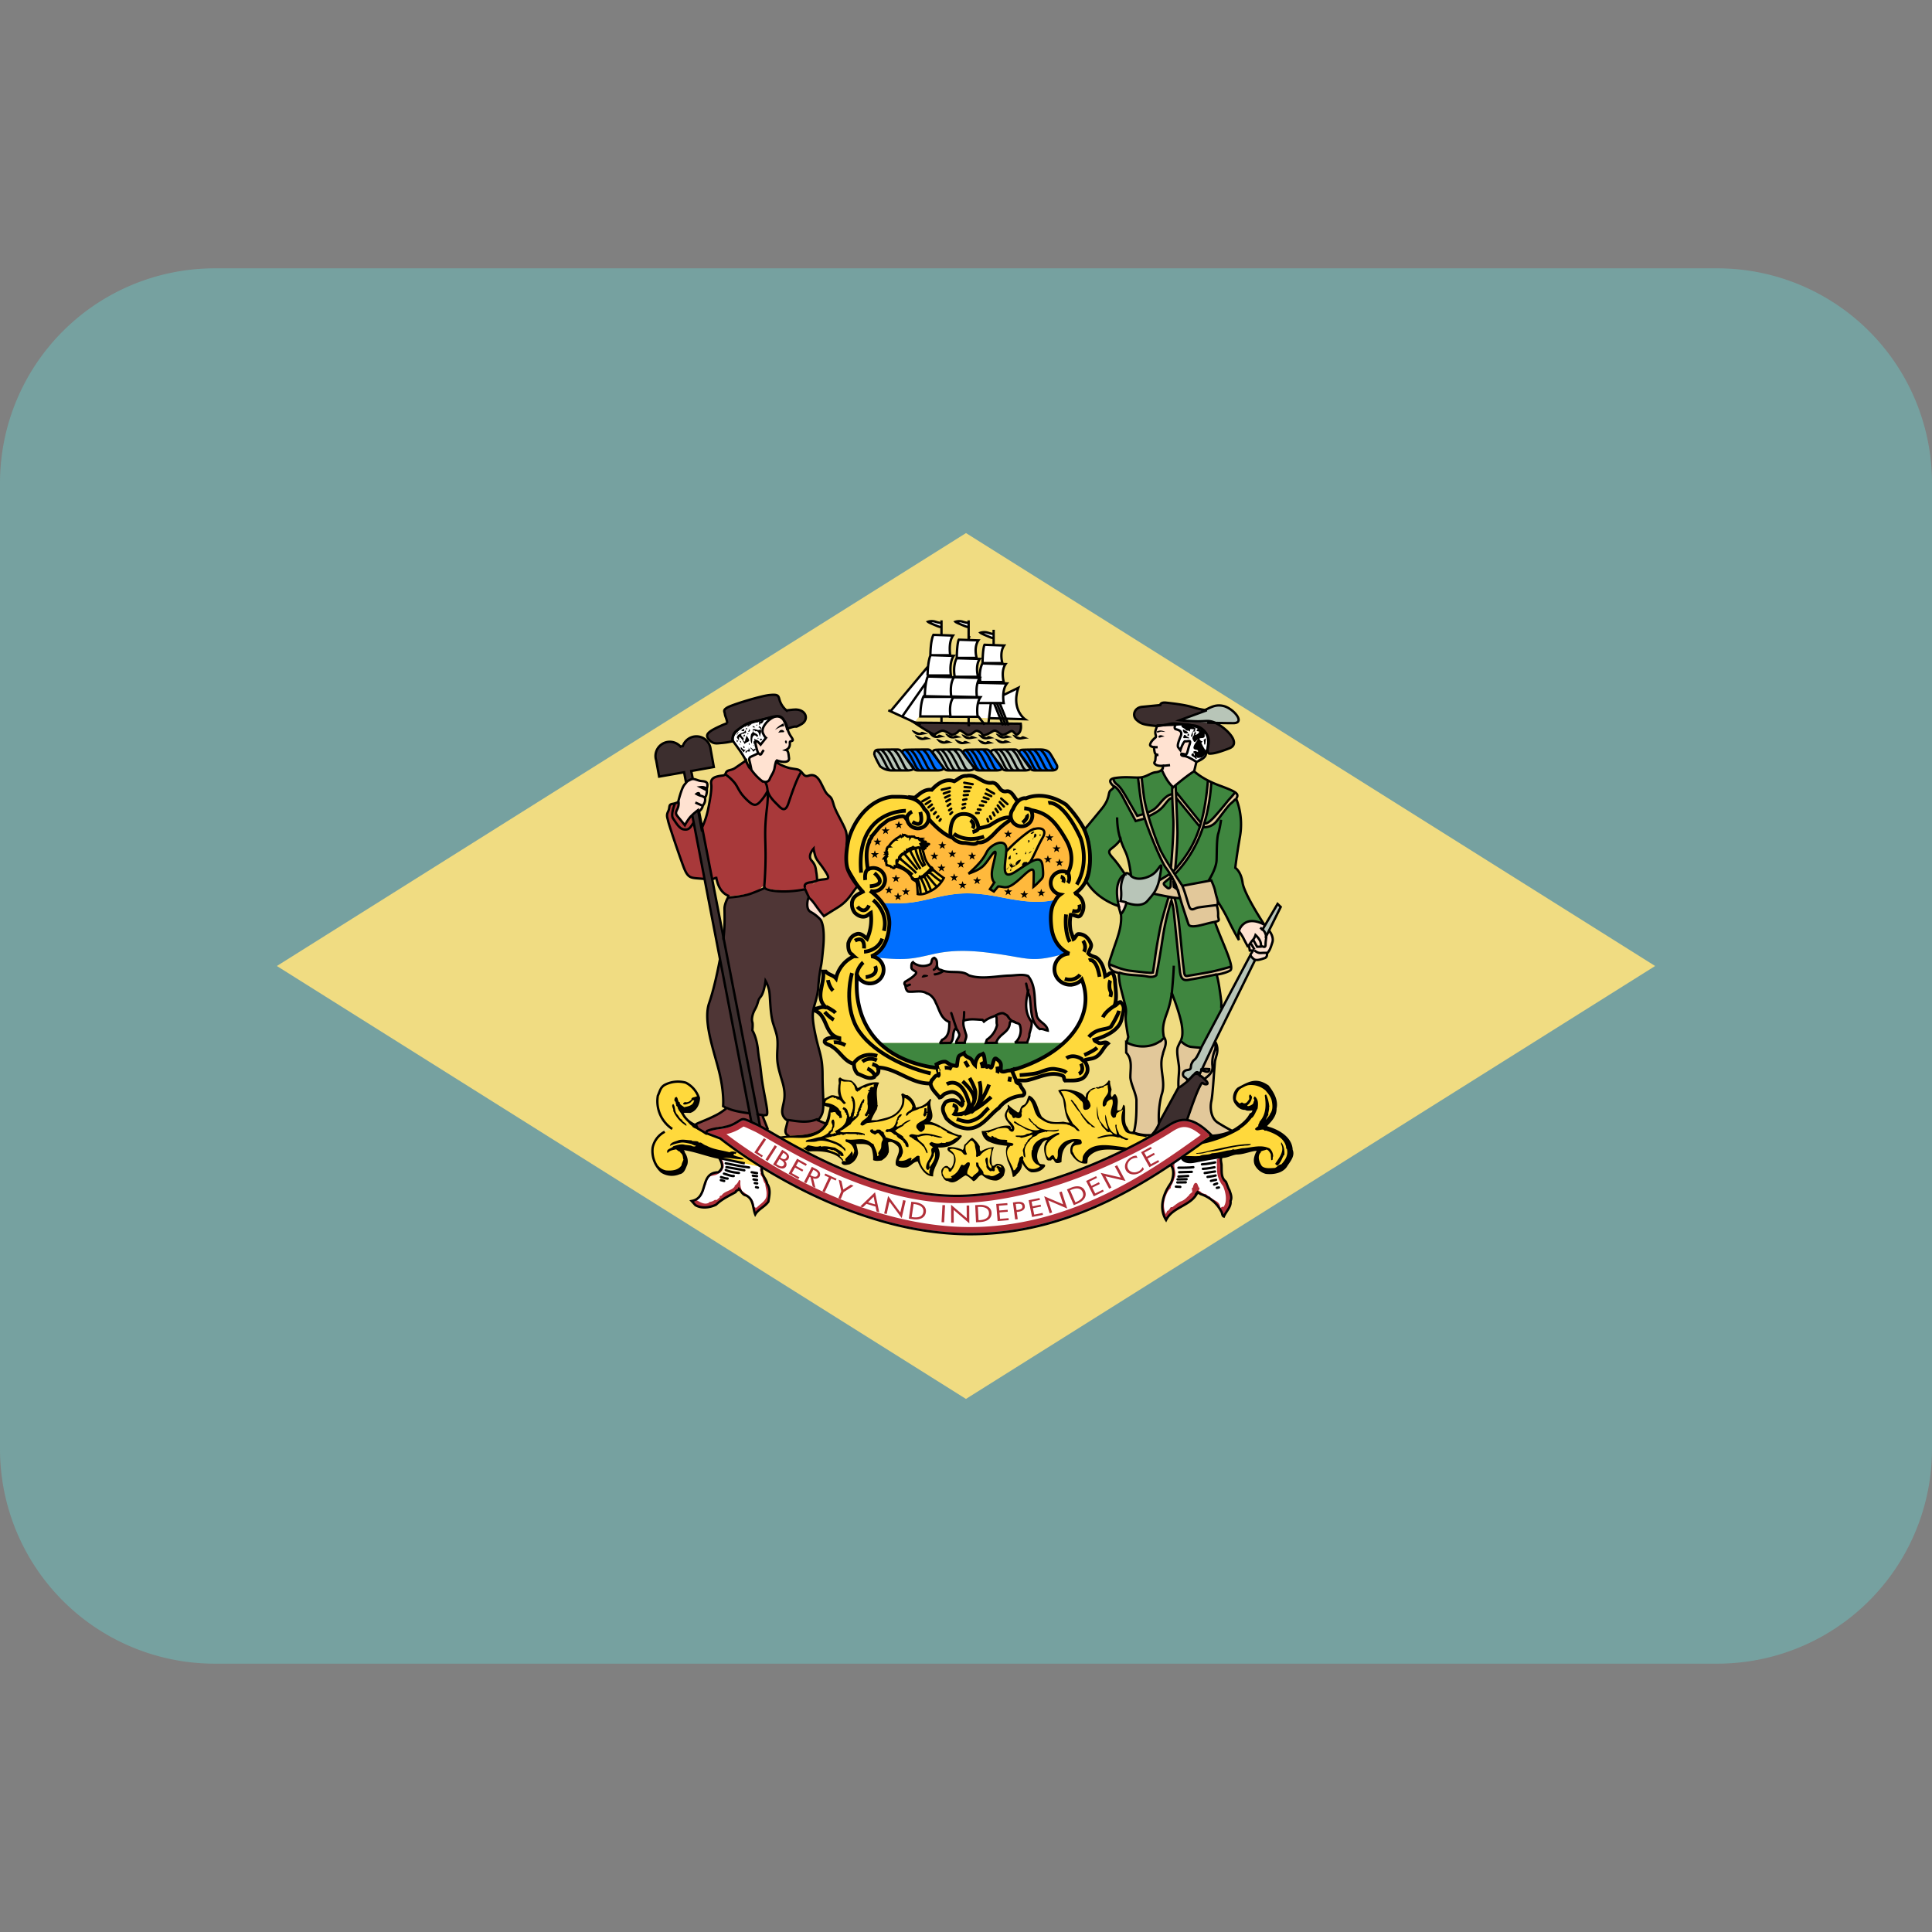 <svg xmlns="http://www.w3.org/2000/svg" xmlns:xlink="http://www.w3.org/1999/xlink" xml:space="preserve" viewBox="0 0 36 36"><rect x="0" y="0" width="36" height="36" fill="#808080" stroke="none"/><defs><g id="b"><path id="a" d="M0 0v1h.5z" transform="rotate(18 3.157 -.5)"/><use xlink:href="#a" transform="scale(-1 1)"/></g></defs><path d="M4 5a4 4 0 0 0-4 4v18a4 4 0 0 0 4 4h28a4 4 0 0 0 4-4V9a4 4 0 0 0-4-4H4" style="fill:#76a1a0;fill-opacity:1"/><path d="m-64.046 6.71 38.998 25.998m-38.998 0L-25.048 6.71" style="color:#000;fill:#000;stroke-width:4.42;-inkscape-stroke:none"/><path d="M30.841 18 18 9.933 5.159 18l12.84 8.067z" style="fill:#f0dc82;fill-opacity:1;stroke:none;stroke-width:.06"/><path d="M16.099 19.43H20.2s-.952.713-1.983.693c-1.03-.019-1.788-.365-2.118-.692M21.023 19.321s-.032-.166-.045-.288.02-.167-.007-.282c-.026-.116-.084-.314-.104-.423-.019-.11-.019-.199-.019-.199s-.142-.019-.168-.103-.013-.09.058-.307c.071-.218.175-.45.149-.687 0 0 .058-.044.104-.211 0 0 .265.109.388-.032s.195-.212.24-.488.013-.166-.084-.057c-.097.108-.344.185-.46.077 0 0-.026-.283-.104-.45-.077-.166-.09-.23-.09-.23s-.04.064-.124.134-.136.084-.025.206c.11.121.233.314.233.314s-.09.013-.136.186c-.045.173.02.404.02.404s-.428-.122-.623-.494c0 0 .11-.173.062-.51-.049-.337-.088-.413-.088-.413l.321-.386c.175-.211.117-.308.175-.356a.3.3 0 0 0 .068-.067s-.185-.135.02-.163c.203-.029.35 0 .466-.01s.194-.087.282-.096.116-.048.116-.048.088.221.214.327c0 0 .233-.202.389-.298 0 0 .145.144.456.26.311.115.38.153.34.23-.038.077-.009.03-.009.03s.136.297.068.692-.087.587-.087.587.106.067.136.279c.029.212.388.76.388.76s-.204-.115-.36 0c-.155.115-.097.308-.097.308s-.087-.145-.194-.366a2.6 2.6 0 0 0-.204-.356s-.145.087-.039.414c.107.327.37.818.273.875-.098.058-.253.077-.253.077s.087.269.087.674v-.048l-.356.737s-.1-.003-.204-.016-.195-.112-.195-.112l.007-.022s.048-.067.01-.29c-.04-.22-.185-.586-.185-.586s-.01.164-.088.376c-.077.21-.087.297-.058.452 0 0-.21.343-.69.086l.026-.09" style="fill:#3f863f;stroke:none;stroke-width:.06"/><path d="M19.79 19.685a.5.5 0 0 0 .157-.043.6.6 0 0 0 .136-.13c-.07.045-.17.106-.293.173M16.373 19.643q.083.076.172.153h.114a2.4 2.4 0 0 1-.286-.153M20.02 17.713c-.717.233-.82.158-1.297.082-.486-.077-.895-.115-1.322-.019-.418.094-.52.133-1.268.045a1.9 1.9 0 0 0-.365.59c-.131.318.045.658.388 1.02h3.983c.148-.233.261-.592.275-.963.012-.316-.215-.59-.393-.755M14.13 14.038s-.024-.004-.048-.163c-.025-.16.092 0 .092 0l.102-.13s-.01.029-.058-.082c-.049-.11.126-.298.248-.313 0 0-.433.087-.59.166-.159.08-.268.219-.205.308.063.09.165.219.228.346M21.904 13.504s-.039.07.007.084c.045.012.13.031.09.128-.039.096-.07.18-.045.21l.039.053s.026-.084.058-.135c.033-.051.02-.026.065-.032s.078-.02.045.07c-.032.09-.045.174-.084.16-.039-.012-.078-.012-.078-.012s-.012.051.065.058c.078.006.227.109.227.109s.155-.058.175-.134c.02-.078.084-.238.039-.34-.046-.104-.098-.135-.253-.193-.156-.058-.35-.026-.35-.026M18.218 13.356l-.522-.002M17.696 13.354l-.548-.004c.007-.301.065-.378.065-.378h.02c.007-.29.056-.366.056-.366l-.005-.019c.006-.302.057-.379.057-.379h-.005c.006-.3.057-.378.057-.378l.364.013c-.09.135-.05.365-.05.365l.063.013c-.073.108-.061.278-.054.34l.065.058h.02a1 1 0 0 1 .023-.343c.01-.249.041-.356.041-.356l.365.012c-.062.092-.057.252-.048.345l.074.001c-.068.101-.041.272-.024.353h.024l-.017.029.005.016h-.012l-.016.046.118.002-.065-.015c-.04-.219.037-.347.037-.347l.042.001-.04-.007c.005-.302.037-.34.037-.34l.364.012c-.062.093-.053.254-.042.345l.068.002c-.06.09-.068.255-.067.357l.093.002a.4.4 0 0 0-.067.218h.003l.278-.135c-.136.404.123.584.123.584l-.68-.02M21.831 21.697l.186-.136.146.045.602-.069.005.018c-.043.039-.004.116-.008.173.004.104-.011.216.078.289.023.042.038.112.07.161.015.055.054.132.019.2.016.109-.082.189-.125.29-.034-.012-.027-.066-.05-.097a.66.66 0 0 0-.389-.323l-.05-.035-.027.035.007.004c-.128.22-.447.242-.567.48-.14-.222-.055-.488.089-.688.043-.089.07-.23.008-.323M17.535 11.679l-.247-.107.108-.007.146.038zM18.036 11.687l-.247-.107.108-.008.147.038zM18.507 11.893l-.247-.107.108-.008.146.039z" style="fill:#fff;stroke:none;stroke-width:.06"/><path d="m17.303 12.42-.701.817.447.214.092-.123s.038-.32.07-.358c.03-.038.007-.1.023-.177.015-.075.061-.19.061-.19s.008-.175.016-.229" style="fill:#fff;stroke:none;stroke-width:.06"/><path d="M16.08 17.814c.796.097.893.058 1.32-.038s.837-.058 1.323.02c.486.076.583.153 1.34-.097-.232-.134-.174-.134-.349-.404s.136-.577.136-.577c-.389.115-.622.115-1.205 0-.583-.116-.855-.077-1.264.019-.408.096-.524.115-1.108.077.098.327.195.673-.194 1M16.818 14.028s-.02-.052.058-.057.35-.005.398-.005c.05 0 .064.01.107.072.044.063.2.265.2.265s.019.053-.117.053h-.34c-.073 0-.078-.01-.107-.043-.03-.034-.2-.284-.2-.284M17.955 14.028s-.02-.052.058-.057.306-.005.355-.005.063.01.107.072c.043.063.199.265.199.265s.02.053-.117.053h-.296c-.073 0-.078-.01-.107-.043a10 10 0 0 1-.2-.284M18.995 14.028s-.02-.052.058-.057.277-.005.326-.005.14.005.184.068c.044.062.131.226.131.226s.04.096-.096.096H19.3c-.073 0-.078-.01-.107-.043-.03-.034-.2-.285-.2-.285" style="fill:#006fff;stroke:none;stroke-width:.06"/><path d="M19.85 16.718c-.389.115-.622.115-1.205 0-.583-.116-.855-.077-1.264.019-.408.096-.524.115-1.108.077 0 0-.505-.847-.35-1.135s.292-.693.74-.693c.446 0 2.215-.04 2.624.019.408.058.719.5.777.904.058.405-.039.539-.214.809" style="fill:#ffb93c;stroke:none;stroke-width:.06"/><path d="m13.539 20.65-.065-.04s.026-.242-.077-.653c-.104-.41-.299-.937-.182-1.27.117-.334.22-.898.26-1.155.038-.256.025-.513.025-.602 0-.09.065-.206.065-.206s.272-.013.44-.077c.169-.063.247-.102.247-.102s.026.05.271.064c.247.013.48-.038.48-.038l.065.14s-.078.219.039.282a.7.7 0 0 1 .181.142s.09.102.052.513c-.039.41-.033.268-.065.487-.039.27-.013.27-.065.475-.051.205-.103.244-.025.628.077.385.142.437.142.796s.04.615-.013.732c-.051.115-.09.102-.09.102l.02-.026c-.17.092-.565.039-.565.039s-.116-.051-.103-.193c.012-.141.09-.244 0-.539s-.104-.372-.09-.603c.012-.23-.014-.269-.079-.475s-.051-.526-.078-.628c-.025-.102-.064-.167-.064-.167s-.026.219-.091.295c-.065.077-.039.116-.104.231-.064.116-.064.205-.052.244.014.038 0 .154 0 .154s.078.115.104.36c.026.243.026.128.065.474s.155.744.09.744c-.064 0-.064.026-.064.026-.316-.054-.512-.124-.674-.155" style="fill:#4f3636;stroke:none;stroke-width:.06"/><path d="M13.591 16.698c-.156-.051-.22-.205-.246-.36 0 0 0 .065-.234.04-.233-.026-.285.012-.375-.231s-.273-.783-.286-.847-.038-.102 0-.18c.04-.076 0-.127.078-.14s.117-.04.117-.04.013.065-.026.142-.026.09.039.167c.064.077.103.128.103.128s.04-.077.091-.141c.052-.064.156-.141.156-.141l.065.346s.077-.154.116-.333.078-.41.065-.488c-.013-.077.013-.128.116-.153.104-.026.13 0 .156-.065.026-.063.09-.038.168-.09.078-.05.208-.14.208-.14s0 .05.103.179c.104.128.13.154.182.192s.13.039.155-.025c.026-.064.078-.128.091-.205.012-.078.025-.116.025-.116s.13.09.26.116c.13.025.155.012.207.064.052.05.065.102.143.077.077-.026.155-.013.233.14s.078.167.13.219c.051.05.064.038.103.18.039.14.207.397.234.513.025.115.015.266.015.266l-.007.374.223.374s.028-.052-.076.063-.155.23-.324.333-.246.154-.246.154-.065-.077-.13-.166-.09-.129-.155-.18l-.04-.141.208-.18c.169-.038.26.013.143-.166s-.169-.205-.195-.308-.026-.115-.026-.115-.116.128-.038.218c.077.089.077.14.09.218.013.076.013.14.013.14l-.168.193s-.609.056-.804-.051c-.116-.064.066.118-.66.166" style="fill:#a8393a;stroke:none;stroke-width:.06"/><path d="M19.14 19.428c.012-.05.045-.1.041-.159.02-.077.055-.17.04-.23-.13-.166-.11-.366-.07-.547a.25.25 0 0 1 .042.13c.027.2.008.424.182.555.051-.012.098.019.148.027-.015-.142-.206-.158-.21-.316-.054-.223.008-.497-.155-.7-.1-.042-.252-.008-.361-.008-.23.008-.517.077-.75-.007-.129-.104-.355-.024-.506-.097-.148-.027-.024-.165-.132-.227-.07.02-.031.088-.082.123a.3.3 0 0 1-.311-.035l-.004-.007c-.038.023-.027.077-.03.103.015.07.15.058.057.14-.043.045-.112.086-.173.122-.031.037.001.052.005.075q.009.084.05.107c.102.017.25-.033.348.034.077.019.144.104.167.173.07.127.09.296.253.361 0 .127-.004.274-.133.331-.019.024-.026.053-.05.061l.206-.003c.074-.073.023-.18.09-.265.034.003.05.05.062.077.042.07-.047.12-.047.188l.16-.002c0-.05.05-.105.018-.171-.019-.077-.061-.166-.038-.242.12-.039.225-.02.35-.015l.027.034c.066-.058.143-.084.221-.112.031.05.004.12.024.174a.45.45 0 0 1-.19.273l-.021.062.206-.003-.003-.024c.062-.15.237-.17.245-.347.007-.038.054-.03.078-.023.035.034.097.02.112.07a.31.31 0 0 1-.077.31l-.019.01zM15.224 20.868l.181.077s-.104.166-.324.205-.389.013-.389.013-.077-.026-.051-.128q.038-.154.039-.154c.23.038.44.014.54-.031M14.205 20.819l.091.231-.44-.206s-.014 0-.13.077c-.117.078-.272.052-.376.09s-.181.064-.195.128l-.168-.102c-.013-.077-.09-.051.065-.116.155-.064.181-.077.285-.128s.194-.128.194-.128c.209.061.68.124.68.124" style="fill:#863f3f;stroke:none;stroke-width:.06"/><path d="m14.163 20.985-1.282-6.619.42-.074-.06-.333a.266.266 0 0 0-.265-.238.27.27 0 0 0-.253.182l-.044.007a.267.267 0 0 0-.465.175q0 .042.013.082l.055.304.465-.081 1.244 6.505zM22.118 20.87s.152-.455.227-.602c.074-.147.045-.07.117-.064.07.006.022-.055.022-.055s-.074-.083-.12-.106c0 0-.07-.086-.155.016-.084.103-.117.116-.182.168-.065.05-.065.031-.065.031l-.369.674-.071.147-.084.084s.285-.174.395-.238a.6.6 0 0 1 .292-.07M14.816 13.222q-.054.002-.16.016a.4.4 0 0 1-.132-.202c-.02-.077-.026-.102-.195-.084-.167.02-.692.18-.777.232-.084.05-.052.07-.045.121.005.044.039.097.044.171a1 1 0 0 0-.09.035c-.259.115-.336.172-.252.269.084.096.155.07.246.064a1.3 1.3 0 0 0 .194-.032s-.012-.135.072-.193.175-.147.317-.173.343-.09.389-.096.13-.025.175.064c.045.09.064.167.064.167.247-.09.098.007.26-.083s.09-.283-.11-.276M21.561 13.53c-.234-.026-.292-.032-.383-.116-.09-.083-.039-.23.104-.243l.337-.033s0-.057.11-.045.35.039.493.084c.142.045.265.058.265.058l-.505.185s.078.013.298.02c.22.006.252-.038.42.058.17.096.435.359.202.448-.234.09-.311.097-.363.097s-.032-.11-.026-.205a.3.3 0 0 0-.291-.321c-.253-.026-.344-.051-.44-.026-.098.026-.221.039-.221.039M17.038 13.466s.143.096.24.153c.097.058.136.07.136.07s0-.006.071-.044.084-.038.162 0 .078.064.155.026c.078-.039.052-.09.13-.039s.097.09.175.039c.078-.052.078-.071.149-.032s.026.096.15.038c.122-.058.116-.09.193-.032.078.058.084.058.162.02.078-.04.09-.065.136-.013.046.05.046.038.046.038s.103-.025.077-.205z" style="fill:#3c2e2e;stroke:none;stroke-width:.06"/><path d="M12.638 14.938s.059-.25.117-.318c.058-.067.039-.057.097-.086.058-.03.078-.02.166.009.087.029.201-.017.152.156.005.039-.002.133-.033.157.007.062.002.1-.042.156-.007.065-.075.113-.075.113l-.012-.029s-.149.12-.185.183l-.058.1s-.075-.08-.124-.143c-.048-.063-.065-.072-.036-.125a.3.3 0 0 0 .043-.125c0-.024-.01-.048-.01-.048M14.006 14.35c.103.13.13.155.181.193.052.039.13.039.155-.025.026-.064.078-.128.091-.205.013-.078.026-.116.026-.116l.001-.034s.044.02.103.029.15.01.14-.067-.01-.14-.058-.15c.039-.018.068-.047.073-.095.005-.049-.01-.058.02-.068.028-.01.058-.005.009-.076a.5.5 0 0 1-.082-.194c-.01-.057-.078-.206-.2-.192-.121.015-.296.202-.247.313s.058.082.058.082l-.102.13s-.117-.16-.093 0c.025.159.049.163.049.163s-.14.058-.156.077c-.014.019-.019.048.005.096.025.049.025.126.025.126zM23.654 17.35s.087.105.055.208c-.033.102-.046.15-.1.208 0 0 .01.07-.043.087-.051.016-.159.06-.207.016-.049-.045-.071-.07-.046-.103.027-.032.033-.055.033-.055h-.058l-.013-.077h-.026s-.055-.102-.08-.153c-.027-.052-.082-.129-.082-.129s.068-.173.152-.179c.085-.007.155-.035.324.058l-.039.083.075.125zM20.887 17.032s-.084-.263-.078-.404.02-.18.065-.25.084-.077.084-.077-.058.025-.058.135c0 .109.026.237-.006.288-.033.051-.007.051-.007.051l.11.045s-.013.115-.11.211M21.665 14.338l.006-.07s-.09.012-.136-.02c-.045-.032-.02-.038-.007-.083l.007-.09.039-.025s-.04.013-.052-.013c-.013-.026-.02-.116-.02-.116s-.084-.006-.07-.051c.012-.045.038-.07.07-.103.033-.031.046-.025.033-.07s-.007-.07 0-.096a1 1 0 0 1 .032-.084l.337-.013s-.039.071.007.084c.045.013.13.032.09.128-.039.096-.07.18-.045.212l.039.051s.026-.083.058-.135c.032-.05.02-.025.065-.032s.078-.019.045.071c-.032.09-.045.173-.084.16s-.078-.013-.078-.013-.013.052.065.058.227.11.227.11l-.04.166-.388.308-.149-.187zM15.339 17.078l-.288-.408-.02.204s.02.081.102.122.185.143.185.143z" style="fill:#ffe2d1;stroke:none;stroke-width:.06"/><path d="M13.176 21.073c.194-.077.337-.038.518-.141.182-.102.104-.115.415.026.311.14 2.151 1.424 3.927 1.32 1.775-.102 3.486-1.141 3.719-1.295s.453-.205.83.18c-.804.564-2.437 1.873-4.601 1.834s-4.108-1.424-4.562-1.783l-.272-.103z" style="fill:#46b3b3;stroke:none;stroke-width:.06"/><path d="M21.798 21.047c-.018.012-1.834 1.197-3.758 1.309-1.519.087-3.058-.808-3.715-1.19-.113-.066-.203-.118-.248-.138l-.09-.042c-.133-.061-.133-.061-.183-.03l-.07.043a.8.8 0 0 1-.31.094l-.073.011.1.038.01.004.01.008c.223.176 2.243 1.725 4.514 1.766 1.967.035 3.515-1.076 4.347-1.672l.132-.095c-.315-.295-.483-.226-.666-.106" style="fill:#fff;stroke:#b12f39;stroke-width:.113;stroke-opacity:1;stroke-dasharray:none"/><path d="M14.201 21.747c-.01.041-.003.068.004.12.023.065.082.127.09.192.07.104.042.216.023.331-.07.1-.187.139-.245.239-.05-.123-.027-.285-.171-.354-.062-.008-.09-.077-.132-.12-.012.027-.059.027-.062.058-.129.073-.25.124-.366.235-.113.054-.268.077-.385.008l-.07-.077c.33-.062.136-.528.498-.535.027-.024.062-.058.07-.097.004-.069-.028-.119-.055-.173l-.013-.002" style="fill:#fff;stroke:none;stroke-width:.06"/><path d="M13.387 21.572c-.22-.047-.423-.13-.644-.163-.02-.007-.035.008-.035.02l.02.022-.008.004c.058.07.093.173.062.25-.027.058-.046.143-.124.154a.35.35 0 0 1-.33-.027.52.52 0 0 1-.168-.446.43.43 0 0 1 .226-.296l.14-.054a.62.62 0 0 1-.269-.62c.04-.077.047-.161.14-.207a.54.54 0 0 1 .381-.035c.11.05.21.165.245.285-.004.096-.05.219-.163.257-.05 0-.117-.007-.152.008.035.093.14.2.237.235l.199.15.277.107.784.516-.004.015M22.533 21.163s.213.015.447-.1c.12-.07.26-.173.323-.3.042-.008.054-.054.061-.089-.05-.015-.104.02-.16-.015-.08.007-.143-.054-.182-.116-.062-.096 0-.224.054-.26.196-.104.326-.193.549-.04.09.12.175.258.14.412.004.142-.105.243-.19.331.03.027.077.034.12.05.175.065.365.192.37.393.05.11-.051.211-.106.303-.081.112-.244.135-.369.12a.3.3 0 0 1-.19-.154c-.039-.096.007-.192.054-.277-.14-.004-.264.07-.412.07-.093.01-.171.064-.272.064 0 0-.315.05-.51.089-.194.039-.233-.058-.233-.058M20.95 21.436c-.217-.008-.482-.065-.649.104-.047.042-.03.092-.043.138-.14.024-.244-.08-.307-.188-.023-.089.008-.17.07-.212-.031-.015-.066.02-.085.027-.128.066-.156.208-.156.346a.14.14 0 0 1-.089.02c-.039-.004-.042-.046-.07-.07-.015 0-.031.004-.035.024-.035-.008-.05.011-.078-.016-.05-.1-.089-.265.008-.366-.05-.003-.097.047-.112.081-.07.104-.117.243-.035.354.03.031.12-.004.104.054-.054.085-.151.12-.256.112-.081-.027-.132-.108-.175-.174.016.085-.047.174-.105.216l.004.008c-.02.012-.039.038-.07.034-.012-.108-.054-.203-.097-.3-.023-.088-.047-.196-.008-.277-.101-.011-.221-.023-.319-.07-.093-.026-.151-.123-.155-.207.182.011.334-.123.517-.096.023.007.03.03.027.058h.016c-.004-.08-.105-.135-.121-.216-.027-.058.02-.116.043-.165.02-.028-.016-.05.015-.07.05.062.117.097.175.143.055.011.027-.116.113-.139.062-.039.058-.123.097-.177.152.065.16.262.237.393.113.107.237.115.4.096.04.007.082.02.117.015-.081-.111-.09-.258-.113-.396-.007-.073-.062-.131-.097-.2.067-.035.164-.02.237-.012.102.024.222.054.269.142.011-.018.011-.05.019-.073.043-.053.109-.122.182-.103l-.007-.008c.02-.02.058.008.07-.023.066.008.14-.054.167-.108.016-.007.02.004.031.012-.008.05.016.103.027.153-.007.043-.027.089 0 .139.035-.011.028-.054.07-.05.078.1.031.193.035.304l.043-.004c.058-.004.055-.084.074-.104l.023.02c.023.123-.02.28.035.38.031.03.043.123.113.096l.26.091-.004.021" style="fill:#ffd93c;stroke:none;stroke-width:.06"/><path d="M18.256 21.359c.004.042-.008.065.02.096a.5.5 0 0 1 .244-.08.57.57 0 0 0-.034.338c.034.035.061-.03.1-.027.051 0 .105.016.125.07.03.046.004.103-.008.15-.039.046-.09.092-.151.092a.37.37 0 0 1-.253-.104c-.07 0-.097.107-.163.116-.043-.043-.09-.093-.144-.108-.093.034-.202.192-.33.103-.067.005-.082-.064-.113-.1-.004-.053-.023-.08.007-.13.024-.027.059-.065.106-.043.011.02.034.024.05.043.05-.046.074-.147.062-.216-.004-.092-.167-.092-.105-.185a.54.54 0 0 1 .272.055c.02-.027.02-.062.027-.097.059-.042.093-.107.148-.13a.5.5 0 0 1 .14.157" style="fill:#ffd93c;stroke:none;stroke-width:.06"/><path d="m15.058 21.47-.524-.288s-.136.015.043-.01c.18-.024.38 0 .588-.072.21-.071.243-.245.268-.356.024-.11.039-.11.004-.115a1 1 0 0 1-.12-.044l.02-.103c.05-.015.093-.046.14-.065.058-.024.112.019.163.015-.04-.058-.02-.147-.016-.216.023-.042-.03-.126.035-.138.055.05.132.046.202.057a.3.3 0 0 1 .12.143c.121-.066.257-.131.401-.104-.074.154-.031.274-.031.423l.006-.003-.018.08a1.3 1.3 0 0 0-.105.2h.105c.14-.042.292-.05.397-.173.074-.089.101-.193.058-.304.031-.057.066.023.113.007a.33.33 0 0 1 .16.236.38.38 0 0 0 .26-.158c.011-.008.019.004.027.011-.066.127.097.293-.027.408.19.042.334.193.525.243.019.019.07-.012.07.034a.49.49 0 0 1-.444.204c.109.208-.1.346-.09.539-.147.004-.24-.158-.287-.277-.089.003-.14.111-.23.111a.24.24 0 0 1-.174-.042c-.039-.12.1-.234.039-.346-.05-.05-.117-.111-.187-.077.004.054.02.123.012.189-.02.01-.004.046-.035.046l.008.007c-.035.043-.063.062-.105.093-.059.007-.117.015-.16-.008a.6.6 0 0 0-.023-.2c-.039-.127-.198-.092-.292-.1.012.05.032.116.035.17a.27.27 0 0 1-.163.211c-.038.004-.108.03-.14-.02l.016-.042c-.136-.185-.428-.192-.638-.18l.008.007M19.116 14.874c-.156.189-.203-.138-.35-.13-.152.034-.14-.147-.273-.159-.19.031-.287-.169-.482-.127-.1-.007-.159.066-.23.1-.163-.061-.31.04-.419.159-.136-.016-.221.072-.314.146" style="fill:#ffd93c;stroke:none;stroke-width:.06"/><path d="m19.084 14.917.017-.019.01-.037z" style="fill:#ffd93c;stroke:none;stroke-width:.06"/><path d="m19.084 14.917.017-.019.01-.037z" style="fill:none;stroke:#000;stroke-width:.07"/><path d="M18.765 14.743c-.151.035-.14-.146-.272-.158-.19.031-.287-.169-.482-.127-.1-.007-.159.066-.23.1-.163-.061-.31.04-.419.159-.136-.016-.221.072-.314.146q-.06-.004-.126-.013s.222.16.3.295c.075.13.337.409.53.465a.28.28 0 0 0 .213.097c.087 0 .205.05.256-.012.085.016.181-.024.332-.19a1.4 1.4 0 0 1 .383-.288l.148-.3c-.141.144-.176-.181-.319-.174" style="fill:#ffd93c;stroke:none;stroke-width:.06"/><path d="M18.765 14.743c-.151.035-.14-.146-.272-.158-.19.031-.287-.169-.482-.127-.1-.007-.159.066-.23.1-.163-.061-.31.04-.419.159-.136-.016-.221.072-.314.146q-.06-.004-.126-.013s.222.16.3.295c.075.13.337.409.53.465a.28.28 0 0 0 .213.097c.087 0 .205.05.256-.012.085.016.181-.024.332-.19a1.4 1.4 0 0 1 .383-.288l.148-.3c-.141.144-.176-.181-.319-.174Z" style="fill:none;stroke:#000;stroke-width:.07"/><path d="M16.15 16.275c-.024-.139-.075-.254-.063-.389.02-.073.012-.166.062-.219a.6.6 0 0 1 .163-.274l.004.009c.012-.012.012-.04.031-.043l.004.007c.039-.057.093-.08.156-.11l.008.007.01-.019.009.007c.007-.007.015-.019.027-.014.015.01.015-.012.035-.016.1-.023.23-.012.31-.012l-.03.035c-.039-.05-.07-.03-.125-.026-.058.019-.143.038-.194.06-.062.04-.078.062-.14.105-.058.053-.124.15-.175.2.012.023-.058.072-.042.103-.078.154-.05.374-.028.52" style="fill:#ffd93c;stroke:none;stroke-width:.06"/><path d="M17.323 19.88c-1.36-.257-1.36-1.335-1.36-1.54 0-.06-.001-.126.002-.189.034.101.13.174.244.174a.255.255 0 0 0 .256-.254.255.255 0 0 0-.23-.252c.173-.066.314-.246.336-.582.024-.355-.306-.602-.356-.636a.219.219 0 0 0 .278-.21.22.22 0 0 0-.322-.192c-.023-.147-.048-.361.028-.513-.015-.03.055-.08.043-.103.05-.05.117-.146.175-.2.062-.043.078-.066.14-.104.05-.023.136-.043.194-.062.055-.004.086-.023.125.027l.027-.03-.002.022c0 .11.09.2.201.2a.2.2 0 0 0 .202-.2.2.2 0 0 0-.08-.159c-.121-.249-.377-.23-.605-.23-.412.05-.7.424-.805.79 0 0-.098.382-.007.587.09.205.26.382.26.382l-.008.008.008.008c-.058.03-.155.069-.182.158a.25.25 0 0 0 .046.23c.055.05.125.09.206.062.031-.015.062-.046.09-.062.019.17 0 .324-.07.485-.047-.038-.12-.127-.21-.084-.078.027-.12.096-.14.165-.004.073 0 .147.05.196.027.012.035.031.054.047a.6.6 0 0 0-.334.412c-.054-.066-.136-.063-.19-.128h-.05c.034.22-.145.462.03.647v.019c-.07-.011-.12.02-.175.027l-.007.035c.245.096.167.446.455.512v.015c-.07-.035-.207-.03-.261.019-.015.012-.012.027-.012.042.036.05.098.047.14.085.144.084.226.277.405.32 0 .072.023.138.07.184.097.034.206.115.307.061.011-.034.081-.057.078-.107.015-.027-.032-.05.015-.07.342.024.595.305.956.297l.114.012.052-.295z" style="fill:#ffd93c;stroke:none;stroke-width:.06"/><path d="M17.323 19.88c-1.36-.257-1.36-1.335-1.36-1.54 0-.06-.001-.126.002-.189.034.101.13.174.244.174a.255.255 0 0 0 .256-.254.255.255 0 0 0-.23-.252c.173-.066.314-.246.336-.582.024-.355-.306-.602-.356-.636a.219.219 0 0 0 .278-.21.22.22 0 0 0-.322-.192c-.023-.147-.048-.361.028-.513-.015-.03.055-.08.043-.103.05-.05.117-.146.175-.2.062-.043.078-.066.14-.104.05-.023.136-.043.194-.062.055-.004.086-.023.125.027l.027-.03-.002.022c0 .11.09.2.201.2a.2.2 0 0 0 .202-.2.2.2 0 0 0-.08-.159c-.121-.249-.377-.23-.605-.23-.412.05-.7.424-.805.79 0 0-.098.382-.007.587.09.205.26.382.26.382l-.008.008.008.008c-.058.03-.155.069-.182.158a.25.25 0 0 0 .046.23c.055.05.125.09.206.062.031-.015.062-.046.09-.062.019.17 0 .324-.07.485-.047-.038-.12-.127-.21-.084-.078.027-.12.096-.14.165-.004.073 0 .147.05.196.027.012.035.031.054.047a.6.6 0 0 0-.334.412c-.054-.066-.136-.063-.19-.128h-.05c.034.22-.145.462.03.647v.019c-.07-.011-.12.02-.175.027l-.007.035c.245.096.167.446.455.512v.015c-.07-.035-.207-.03-.261.019-.015.012-.012.027-.012.042.036.05.098.047.14.085.144.084.226.277.405.32 0 .072.023.138.07.184.097.034.206.115.307.061.011-.034.081-.057.078-.107.015-.027-.032-.05.015-.07.342.024.595.305.956.297l.114.012.052-.295z" style="fill:none;stroke:#000;stroke-width:.07"/><path d="M15.876 18.132s-.146.48.047.93c.192.452.84.803 1.419.94m-1.257-2.069s-.108.091-.124.237m.17.038s.251-.023.177-.206m-.88.26s.016.114.094.198m-.132.298s.14.068.178.115m-.2-.016s.084.1.169.145m0 .42s.093-.015.216.054m.162.328s.131-.214.432-.13m-.278.107s.116-.1.27-.023m-.177.153s.1.038.139.13m-.047-.214s.1.03.108.069" style="fill:none;stroke:#000;stroke-width:.07"/><path d="M18.913 19.92c.012 0 .027-.008.035.007l-.008.004c.067-.011.028.058.035.07h-.003c-.004.022.011.06-.008.069l.005.002-.023.004-.01.063c-.015.035.051.05.074.069.008.073.14.154.043.208a.6.6 0 0 0-.44.23c-.186.135-.326.394-.594.382a.6.6 0 0 1-.385-.189c-.039-.077-.097-.169-.043-.254.024-.069.098-.084.16-.084.074-.004.116.057.17.096.024-.023.009-.062.013-.096a.25.25 0 0 0-.148-.146c-.062-.023-.125.007-.179.026-.047.027-.05.062-.1.07-.063-.085-.153-.15-.168-.262l.024-.062c.037-.021.055-.104.124-.084.019-.02-.016-.096-.008-.096-.008 0-.008-.012 0-.016-.008-.011-.012-.04-.013-.043l-.016-.056s.08-.045.133-.048c.051-.003.035 0 .1.038.065.04.11.032.133.04.023.005.013 0 .023-.062.009-.06.012-.119.051-.138l.068-.035s0 .01.036.045.097.038.123.096c.026.057.052.08.052.08s.003-.058.029-.11c.026-.05.039-.07.075-.083s.045-.019.045-.019.019.02.029.11.029.153.051.131c.023-.023.04-.006.052.006.013.013.023.03.046-.048.022-.077.032-.134.074-.103.042.033.081.058.081.122s-.013.1.016.11c.03.01.065 0 .094-.01.03-.01.058-.003.08-.013.024-.009.072-.02.072-.02" style="fill:#ffd93c;stroke:none;stroke-width:.06"/><path d="M18.913 19.92c.012 0 .027-.008.035.007l-.008.004c.067-.011.028.058.035.07h-.003c-.004.022.011.06-.008.069l.005.002-.023.004-.01.063c-.015.035.051.05.074.069.008.073.14.154.043.208a.6.6 0 0 0-.44.23c-.186.135-.326.394-.594.382a.6.6 0 0 1-.385-.189c-.039-.077-.097-.169-.043-.254.024-.069.098-.084.16-.084.074-.004.116.057.17.096.024-.023.009-.062.013-.096a.25.25 0 0 0-.148-.146c-.062-.023-.125.007-.179.026-.047.027-.05.062-.1.07-.063-.085-.153-.15-.168-.262l.024-.062c.037-.021.055-.104.124-.084.019-.02-.016-.096-.008-.096-.008 0-.008-.012 0-.016-.008-.011-.012-.04-.013-.043l-.016-.056s.08-.045.133-.048c.051-.003.035 0 .1.038.065.04.11.032.133.04.023.005.013 0 .023-.062.009-.06.012-.119.051-.138l.068-.035s0 .01.036.045.097.038.123.096c.026.057.052.08.052.08s.003-.058.029-.11c.026-.05.039-.07.075-.083s.045-.019.045-.019.019.02.029.11.029.153.051.131c.023-.023.04-.006.052.006.013.013.023.03.046-.048.022-.077.032-.134.074-.103.042.033.081.058.081.122s-.013.1.016.11c.03.01.065 0 .094-.01.03-.01.058-.003.08-.013.024-.009.072-.02.072-.02zM15.977 16.895s.13.167.216-.023m-.263.657s.185-.115.17.144m0 .061s.255-.007.34-.244m-.17-.718s.293.222.2.573m.533-2.032s.231.169.146-.183m-.246.084s.03-.06.092-.09m-.116-.016s-.941-.016-.833 1.153m.162.252s.355-.008.085-.245m-.17.13s-.03-.198.085-.214m1.566-.649s.208.176.563.054m-.625.007s-.046-.404.216-.427.309.222.3.267c-.007.046-.107.068-.107.068m.108-.068s.162-.03.208-.054c.047-.022.247-.182.401-.145m-.756.046s.1.07.04.153" style="fill:none;stroke:#000;stroke-width:.07"/><path d="M20.88 18.673c-.042-.004-.07.057-.112.07.054-.162.015-.316.007-.486-.015-.054-.02-.166-.112-.111-.016.027-.047.027-.07.042-.02-.13-.055-.266-.168-.347-.054-.019-.112-.034-.147-.077.015-.057.07-.118.05-.173a.3.3 0 0 0-.054-.097.22.22 0 0 0-.177-.09c-.038 0-.062.077-.094.094l-.053-.153a.8.8 0 0 1 0-.298c.07-.01.141.064.183.01l.005-.005.004-.008a.27.27 0 0 0-.095-.391l-.006-.012a.6.6 0 0 0 .19-.22c.104-.179.126-.65-.042-.996a2.2 2.2 0 0 0-.323-.431c-.214-.142-.49-.223-.75-.119 0 0-.134-.036-.238.195l-.001.005a.198.198 0 0 0 .157.322.2.2 0 0 0 .202-.199q0-.055-.028-.1l.007-.003c.273.051.428.167.648.552.171.298.085.528.037.615a.219.219 0 0 0-.322.193c0 .106.077.195.18.213a.3.3 0 0 0-.097.12c-.067.094-.099.243-.07.488.039.324.235.45.333.493a.29.29 0 0 0-.276.29c0 .16.131.29.293.29a.3.3 0 0 0 .218-.096c.273.708-.296 1.4-1.306 1.691l.084.195c.05-.015.14.004.21-.011.21-.046.431-.177.649-.085.042.019.023.066.05.092.125-.007.315.027.389-.111.05-.073.035-.154-.011-.231l-.035-.027c.046-.027.116-.03.175-.046.151-.043.178-.19.28-.277-.051-.046-.105.01-.168-.008-.03-.023-.077-.027-.085-.061.206-.062.466-.173.51-.39.014-.107.088-.218-.02-.31" style="fill:#ffd93c;stroke:none;stroke-width:.06"/><path d="M20.88 18.673c-.042-.004-.07.057-.112.07.054-.162.015-.316.007-.486-.015-.054-.02-.166-.112-.111-.016.027-.047.027-.07.042-.02-.13-.055-.266-.168-.347-.054-.019-.112-.034-.147-.077.015-.057.07-.118.05-.173a.3.3 0 0 0-.054-.097.22.22 0 0 0-.177-.09c-.038 0-.062.077-.094.094l-.053-.153a.8.8 0 0 1 0-.298c.07-.01.141.064.183.01l.005-.005.004-.008a.27.27 0 0 0-.095-.391l-.006-.012a.6.6 0 0 0 .19-.22c.104-.179.126-.65-.042-.996a2.2 2.2 0 0 0-.323-.431c-.214-.142-.49-.223-.75-.119 0 0-.134-.036-.238.195l-.001.005a.198.198 0 0 0 .157.322.2.2 0 0 0 .202-.199q0-.055-.028-.1l.007-.003c.273.051.428.167.648.552.171.298.085.528.037.615a.219.219 0 0 0-.322.193c0 .106.077.195.18.213a.3.3 0 0 0-.097.12c-.067.094-.099.243-.07.488.039.324.235.45.333.493a.29.29 0 0 0-.276.29c0 .16.131.29.293.29a.3.3 0 0 0 .218-.096c.273.708-.296 1.4-1.306 1.691l.084.195c.05-.015.14.004.21-.011.21-.046.431-.177.649-.085.042.019.023.066.05.092.125-.007.315.027.389-.111.05-.073.035-.154-.011-.231l-.035-.027c.046-.027.116-.03.175-.046.151-.043.178-.19.28-.277-.051-.046-.105.01-.168-.008-.03-.023-.077-.027-.085-.061.206-.062.466-.173.51-.39.014-.107.088-.218-.02-.31z" style="fill:none;stroke:#000;stroke-width:.07"/><path d="M19.533 14.962s.262-.075.601.65c0 0 .178.45-.07.87m-.164-.22s.057.114-.005.19m-.13-.115s.084.015.045.107m-.679-1.267s.047.053-.077.152m.031-.267s.107.006.123.037m.657 1.94s-.04.298.069.512m.177-.695s.054.168-.13.115m.2.558s.077.106.015.205m-.07.428s-.1.138-.285.077m.448-.344s.138-.068.2.306m.2.068s-.022.038-.015.13c.008.091.047.068.016.175m.078.168s-.17.1-.217.214m-.262.367s.061-.077.162-.115c.1-.038.223-.038.254-.084.03-.045.13-.22.147-.29m-.98.885s.116-.098.3.024m.032-.084s.177-.077.239-.137m-.301.297s.077.138-.039.19M19 20.034s.255-.016.347-.045c.093-.031.209-.085.31-.07.1.016.177.031.215.07m-2.23.213s.279-.175.417.367c0 0-.023.13-.077.16s-.177.053-.231.015m0-.153s.131.023.046.138m.139-.58s.27.229.208.389a.38.38 0 0 1-.254.229m.177-.68s.108.192.108.26a.5.5 0 0 1-.039.222m.116-.42s.108.396-.162.58m.34-.52s-.147.42-.37.512m.408-.282s-.24.244-.501.32m-.14.092s.155.061.232.046a.5.5 0 0 0 .193-.084c.054-.038.1-.107.17-.168m-.44-.871s.023.046.062.107m-.44.016s.077-.009.131.022m.548-.13s.03.061.03.115m.27-.03s.016.084 0 .122m.24.069-.016.09" style="fill:none;stroke:#000;stroke-width:.07"/><path d="M21.666 19.654c-.082.246.07.5-.023.75a1.7 1.7 0 0 0-.047.532.6.6 0 0 1-.14.215.8.8 0 0 1-.33-.046c.054-.2.05-.415.05-.612-.015-.135-.094-.266-.113-.408-.004-.165.047-.338-.078-.47v-.195c.18.103.44.11.615-.008.05-.016.05-.054.1-.07.06.108-.022.22-.034.312M21.96 20.255c-.01-.183.022-.279.006-.404s-.049-.279-.016-.35q.05-.105.051-.105s.091.099.195.111c.103.013.204.017.204.017s-.084.157-.136.23c-.052.075-.049.158-.117.18-.068.023-.136.052-.11.083.026.033.13.02.094.09-.036.071-.172.148-.172.148M22.977 21.082s-.16-.082-.289-.166c-.13-.084-.142-.282-.116-.395.026-.112.045-.484.058-.632.013-.147.003-.093.042-.24.04-.148-.03-.237-.03-.237s-.132.278-.2.404c-.068.124-.123.205-.078.227.046.023.12.106.12.106s.049.061-.022.055-.042-.083-.117.064c-.074.147-.227.603-.227.603.143.041.275.099.46.292 0 0 .301-.042.399-.08M20.667 17.964s.223.105.388.124c.166.02.375.044.399.04.024-.006.029-.006.029-.006s.024-.149.044-.303.078-.48.116-.64c.039-.158.131-.461.131-.461l.112.014s.044.13.083.476c.039.347.063.654.082.79.02.134.005.201.078.187s.364-.058.506-.092c.14-.033.306-.081.306-.081s.019.057-.068.091-.2.053-.2.053-.37.077-.466.091-.2.067-.224-.163-.102-.986-.111-1.092a1 1 0 0 0-.044-.212s-.102.289-.165.712-.117.679-.117.679-.039.052-.175.023-.37-.014-.52-.072c0 0-.102-.019-.136-.043s-.048-.115-.048-.115M21.818 16.357l-.004.158s-.02.058-.059.03c-.039-.03-.09-.068-.06-.097.028-.029.138-.115.138-.115l-.049-.039-.175.106s-.055.18-.109.248l-.017.002s.39.087.506.087l-.04-.154-.077-.058-.017-.187" style="fill:#e2c89a;stroke:none;stroke-width:.06"/><path d="M21.206 14.485s.044.458.107.703.325.866.408.977.166.26.19.326c.024.067.068.202.087.274.02.072.112.352.146.453s.301-.005.461-.034.088-.039.093-.135c.004-.096-.025-.178-.025-.178.03-.033.025-.067-.01-.182-.033-.116-.009-.092-.092-.284l-.539.101s-.325-.486-.408-.664-.272-.712-.311-1.015-.039-.346-.039-.346" style="fill:#e2c89a;stroke:none;stroke-width:.06"/><path d="M21.881 16.299c.336-.341.637-.861.69-1.722l-.063-.043c-.077.986-.32 1.332-.646 1.708" style="fill:#e2c89a;stroke:none;stroke-width:.06"/><path d="M21.896 16.203c.005-.02.049-.486.044-.717s-.034-.851-.034-.851l-.063.029v.076c0 .063.004.265.019.52s-.044.919-.044.919M21.323 15.256l-.16.043s-.132-.241-.234-.434c-.102-.192-.165-.211-.165-.211s-.097-.101-.078-.12c.02-.02.063-.03.063-.03s-.005.059.059.107c.063.048.107.115.199.274l.184.318.103-.03" style="fill:#e2c89a;stroke:none;stroke-width:.06"/><path d="M21.843 14.87c-.044.005-.059.02-.146.13-.088.11-.19.159-.297.212l-.01-.072c.088-.043.127-.053.215-.16.087-.105.15-.167.233-.182M22.416 15.414s.15.019.253-.111c.102-.13.214-.288.267-.332.053-.043.083-.081.083-.081s.087-.053-.005-.125c0 0-.044.058-.097.115-.054.058-.098.125-.273.323-.174.197-.199.13-.199.13M21.92 14.765l.452.562.005-.014-.02.072-.004.014-.433-.53" style="fill:#e2c89a;stroke:none;stroke-width:.06"/><path d="M22.125 20.13s.064-.032.13-.115c.064-.084.096.006.096.006l.298-.635.732-1.488-.077-.11-.914 1.72s-.045.109-.09.186c-.046.077-.05.035-.091.115-.04.077.013.116-.084.129-.098.013-.098.108-.052.134.045.026.052.058.052.058M23.524 17.324l.282-.481.058.057-.272.548s-.01-.057-.068-.124M20.988 16.814l-.108-.026s.02-.067.01-.202a.5.5 0 0 1 .065-.288c.035-.074.123.019.123.019s.092.097.256.038c.197-.07.298-.227.298-.227s.013.243-.068.394c-.081.15-.191.34-.33.337-.14-.003-.246-.045-.246-.045M22.494 13.466s.252.01.486.01.01-.27-.175-.319c-.185-.047-.282.058-.418.097l-.428.176s.166.02.227.023zM17.386 14.028s-.02-.052.059-.057c.077-.005.35-.005.398-.005s.063.01.107.072c.044.063.2.265.2.265s.018.053-.117.053h-.34c-.074 0-.078-.01-.107-.043-.03-.034-.2-.284-.2-.284M18.47 14.028s-.02-.052.058-.057.321-.005.37-.005.063.01.107.072c.043.063.199.265.199.265s.019.053-.117.053h-.31c-.074 0-.079-.01-.108-.043a10 10 0 0 1-.199-.284M16.293 14.067s-.015-.091.063-.096.311-.005.36-.005.063.01.107.072c.043.063.199.265.199.265s.02.053-.117.053h-.301a.34.34 0 0 1-.204-.077 2 2 0 0 1-.107-.212" style="fill:#b8c5b8;stroke:none;stroke-width:.06"/><path d="M18.047 16.28c.165-.15.263-.25.34-.404s.38-.284.365-.03c-.015.256-.117.588.18.39.296-.197.47-.326.495-.1.024.226.005.216-.058.283-.063.068-.112.106-.112.106s.005-.144.005-.24-.02-.13-.19.029c-.17.158-.267.235-.373.216-.108-.02-.102-.01-.102-.01l-.078.092-.073-.044.082-.125s-.077-.062-.034-.269c.044-.207.112-.418-.024-.23s-.146.235-.423.336" style="fill:#3f863f;stroke:none;stroke-width:.06"/><path d="M18.932 16.236c.1-.066.186-.124.257-.164.084-.133.135-.281.238-.461.121-.211-.13-.207-.257-.115-.112.08-.259.2-.42.37-.017.252-.107.563.182.37M17.267 15.742l-.006-.002zM17.19 15.644h-.016q.01.002.017 0M17.263 15.714h.014zM17.25 15.74l-.024.001c.007.004.017 0 .023 0M17.19 15.742l.002-.001h-.001zM17.18 15.756l.01-.014c-.007.003-.008.002-.01.014M17.205 15.77q-.007 0 0 0" style="fill:#ffd93c;stroke:none;stroke-width:.06"/><path d="M17.226 15.958a2 2 0 0 0-.073-.229c.016-.003.035-.001.046.007l-.007.005c.007.014.019.015.03.022-.002.006-.011.007-.017.007l.01.001c.003.035.019.004.019.038l.023-.011c-.008 0-.02 0-.023-.008-.012-.023.054-.012.042-.034-.027 0-.054.003-.078-.009q.011-.008.028-.006l-.004-.005.004-.007c.015 0 .039-.009.05.007q-.003.005-.009.006c.022.003.048-.01.044-.013l-.054-.009q0-.003.006-.006-.013.005-.022-.008c.008 0 .008-.012.008-.02-.031-.011-.039.02-.062.008.015-.008-.012-.023.011-.023-.007 0-.015.004-.019-.004l.008-.007c-.015-.004-.039.003-.05-.008.01-.009.024-.007.037-.007a.02.02 0 0 1-.01-.008l.007-.005h-.027l.008.005c-.039.023-.02-.012-.043-.02-.03.004-.062-.003-.077-.026-.024.003-.055-.012-.07.01 0-.022-.043-.007-.051-.01q.001-.011.008-.016c-.035.02-.055-.034-.082-.008l-.008-.004c0 .004 0 .016-.007.02l-.016-.016c.004.012-.008.016-.012.023l-.015-.015-.008.008c-.011.011-.085.058-.097.054l.008.007a.5.5 0 0 0-.12.127l.007.004c-.039.004-.027.023-.043.035.008.023-.023.034 0 .065l-.027.012.016.015-.008.008c.008 0 .023-.008.027.004l-.012.015.004.008-.039.042h.02l-.02.019c.004 0 .016 0 .02.008.012-.004-.04.042.008.046 0 .046-.004.03.007.07h.012c.011.015.058.004.07.033.027-.003.046.047.07.008v-.022c.14.04.222.081.29.173.077.105.116.067.126.182.01.116.01.164.01.164s.087.028.223-.048a.55.55 0 0 0 .263-.25c-.195-.135-.321-.25-.36-.404" style="fill:#ffd93c;stroke:none;stroke-width:.06"/><path d="M13.4 21.575c-.225-.047-.431-.131-.657-.166-.02-.007-.035.008-.035.02l.02.022-.008.004c.058.07.093.173.062.25-.027.058-.046.143-.124.154a.35.35 0 0 1-.33-.027.6.6 0 0 1-.08-.092l.016-.017.008.01a.26.26 0 0 0 .14.076c.106.008.226 0 .288-.096 0-.03.024-.07.035-.104-.015-.039 0-.092-.058-.131.004-.016-.02-.023-.039-.027l.004-.007c-.023-.004-.023-.02-.046-.027-.055.012-.121.019-.156.07-.043-.082.078-.082.105-.128.062-.019.148-.05.218-.027l.124.015-.004.005c.024.007.062.022.082 0-.008-.012-.024-.005-.035-.012.015 0-.031-.008-.043-.023-.058-.012-.136-.031-.187-.027a.8.8 0 0 0-.217.062c.007-.07.109-.082.167-.108.09-.019.152.004.237.004v.008c.043.014.101 0 .129.022-.004.012.007.015.019.012h.023c.031.015.07.05.105.057.144.077.272.081.431.124.035-.023.086-.016.129 0q0 .016-.023.034-.008-.009-.02-.007l-.015.022c.065.043.155.031.198.081-.125.008-.25-.03-.381-.027l-.039.02M12.895 20.993c.023.012.039.031.07.036q-.006.006-.012.007c.035-.016.047.023.074.02l-.004.006a.4.4 0 0 1 .105.043l-.183-.146a.45.45 0 0 1-.237-.235c.035-.015.101-.008.152-.008.113-.038.16-.161.163-.258l-.014-.039-.056.02c-.03.011-.05.004-.07.035l.004.007c-.027.04-.078.07-.124.054-.02.012-.043.02-.027.043.035.011.077-.008.112-.023.035-.012.047-.07.09-.047l-.008.008c-.02.089-.113.1-.183.115-.027-.03-.085-.042-.082-.096-.007 0-.019 0-.023-.007l.008-.008c-.027 0 .008-.015-.02-.019.005-.02-.011-.05-.023-.062l-.027.011c-.012.02-.027.066.008.078q-.005.006-.016.007h.016c.008.015 0 .039.015.05-.015.023.031.039.028.054l-.008.008.02.02-.005.007.082.111c.019.012.023.058.027.046.058.043.09.12.155.154zM12.623 20.77c.027.027.039.077.085.093.004.046.094.065.082.115a.6.6 0 0 1-.245-.277c.012-.046-.05-.093 0-.131.047.058.02.146.078.2M22.011 21.58s.055.103.25.064c.194-.038.509-.09.509-.09.101 0 .179-.052.272-.064.148 0 .272-.073.412-.07-.047.085-.093.182-.054.278.038.08.108.127.19.154.124.015.288-.008.37-.12.054-.092.155-.192.104-.303-.004-.2-.194-.328-.37-.393-.042-.016-.088-.023-.12-.05.086-.088.195-.189.19-.33.036-.155-.05-.294-.14-.413-.19-.13-.365-.077-.555.024-.03.084-.108.18-.047.276.04.062.101.123.183.116.054.034.109 0 .16.015-.008.035-.02.08-.062.088-.063.127-.203.231-.323.3-.234.116-.408.1-.408.1l-.175.155c.248-.05.509-.15.715-.277l-.008-.004a.8.8 0 0 0 .218-.204c.042-.015.078-.12.112-.177.012-.089.016-.165-.05-.223-.023 0-.015.03-.027.042.011.004.023.03.007.046-.007.016-.007.035-.019.05a.17.17 0 0 1-.093.042l-.012-.015a.22.22 0 0 0 .09-.165c-.02-.008-.016-.039-.043-.035-.027.035 0 .053-.012.089-.031.038-.05.088-.113.069v-.004c-.019-.015-.042-.004-.058.012-.011 0-.058-.047-.074-.077a.27.27 0 0 1 .14-.243.41.41 0 0 1 .412.077c.035.042.097.112.113.181.02.093.027.192-.035.261l.004.008-.074.096c0-.015.024-.058.035-.08q.006-.001.012-.008c-.02-.02.023-.107.007-.146h.008a.7.7 0 0 0-.058-.235c-.012-.004-.02.007-.027.015.027.177.027.354-.097.489-.004.035-.036.058-.02.085.008-.016-.05.03-.066.05.027.061.12-.008.171.019 0 .027.04.003.055.019.147.046.334.139.357.312l-.007.008.019.015c.03.115-.031.208-.105.288-.054 0-.07.046-.117.066-.074.003-.186.019-.244-.035-.055-.08-.078-.177-.035-.238l.019-.02-.008-.008c.027-.023.078-.026.113-.042.042.016.058.054.077.085.004.038.004.07.008.112.047.007.016-.043.036-.07a.2.2 0 0 0-.063-.146c-.155-.077-.31-.023-.478-.007-.07 0-.124.03-.194.026q-.001-.006-.008-.01c-.02.026-.09.022-.132.033-.086.02-.183.043-.268.047-.066.038-.164.015-.222.05-.082.011-.211-.003-.285.001z" style="fill:#000;stroke:none;stroke-width:.06"/><path d="m23.933 21.52-.024.02.008.008h-.008c-.023.053-.055.134-.109.173-.015-.016-.05-.027-.03-.05.084-.12.166-.235.1-.354l.004-.035c.05.07.066.154.058.239M23.31 21.324c-.039.032-.105.015-.14.027-.202.008-.435.097-.645.111-.054.012-.109.035-.183.035-.015-.007-.046.016-.054-.01a1 1 0 0 0 .23-.043c.256-.054.536-.127.785-.127zM21.362 21.193c-.07-.026-.151-.015-.217-.053-.05-.008-.125-.016-.167-.05a.44.44 0 0 1-.055-.408H20.9l.008.008a.3.3 0 0 0-.105.061c.007.011-.016.042-.008.054-.008.015-.031.027-.054.023-.11-.104.03-.22-.016-.342h-.027c-.039.019-.082.042-.082.092-.015.023-.042.061-.066.027-.015-.081.024-.135.07-.2.058-.077.008-.127.023-.196h.008c-.011.018-.085.015-.093.057-.047-.008-.097.047-.14 0 .02-.02.058.008.07-.023.066.008.14-.054.167-.108.016-.007.02.004.031.012-.008.05.016.104.027.154-.007.042-.027.088 0 .138.036-.011.028-.054.07-.05.078.1.031.193.036.304l.042-.003c.058-.005.054-.085.074-.105l.023.02c.023.123-.02.28.035.38.031.032.043.124.113.097l.26.09z" style="fill:#000;stroke:none;stroke-width:.06"/><path d="M20.95 21.436c-.217-.008-.482-.065-.649.104-.047.042-.03.092-.043.138-.14.024-.244-.08-.307-.188-.023-.089.008-.17.07-.212-.031-.015-.066.02-.085.027-.128.066-.156.208-.156.346a.14.14 0 0 1-.089.02c-.039-.004-.042-.046-.07-.07-.015 0-.031.004-.035.024-.035-.008-.05.011-.078-.016-.05-.1-.089-.265.008-.366-.05-.003-.097.047-.112.081-.07.104-.117.243-.035.354.03.031.12-.004.104.054-.054.085-.151.12-.256.112-.081-.027-.132-.108-.175-.174.016.085-.047.174-.105.216l.004.008c-.02.012-.039.038-.07.034-.012-.108-.054-.203-.097-.3-.023-.088-.047-.196-.008-.277-.101-.011-.221-.023-.319-.07-.093-.026-.151-.123-.155-.207.182.011.334-.123.517-.096.023.007.03.03.027.058h.016c-.004-.08-.105-.135-.121-.216-.027-.058.02-.116.043-.165.02-.028-.016-.05.015-.07.05.062.117.097.175.143.055.011.027-.116.113-.139.062-.039.058-.123.097-.177.152.065.16.262.237.393.113.107.237.115.4.096.04.007.082.02.117.015-.081-.111-.09-.258-.113-.396-.007-.073-.062-.131-.097-.2.067-.035.164-.02.237-.012.102.024.222.054.269.142.011-.018.011-.05.019-.073.043-.053.109-.122.182-.103-.05.019-.07.038-.112.053l.008.008c-.05.031-.05.104-.054.15q.047.051.054.12c-.004.034-.043.069-.062.069-.125.039-.043-.112-.105-.154l.007-.004h-.015c-.097-.115-.214-.208-.377-.18a.54.54 0 0 1 .097.31c.008.036.008.07.027.105.02.057.066.123.097.185.051.046.09.08.129.134-.055.027-.078-.061-.129-.07l.008-.007h-.027q-.007-.005-.008-.015c-.008 0-.023.007-.027-.008l.008-.004a.1.1 0 0 1-.062-.015c-.11-.015-.214 0-.315-.015v-.004c-.082-.011-.144-.062-.21-.104-.101-.088-.085-.246-.175-.335a.28.28 0 0 1-.128.154c-.02.02-.012.062-.012.08h-.008c-.003.032.016.05-.007.085-.031.043-.086.016-.12.008l.007.008c-.066.027-.035-.054-.097-.066l.007-.003-.027-.031s.004-.008.012-.004q-.013.002-.02-.008l.008-.007c.004-.005.02-.016 0-.02l-.031.047a.15.15 0 0 0 .024.127c.038.053.15.123.097.21-.035.036-.059 0-.09-.018l.004-.008c-.043-.05-.128-.023-.202-.019-.062.027-.136.054-.186.08-.004-.018-.047-.007-.035-.01l.003.007-.003.004c.003 0 .015 0 .019.007 0 .008-.024.008-.008.008l.008.008-.008.007a.15.15 0 0 0 .097.055c-.027 0 .012-.016-.019-.02.035-.03.05.035.09.02.054.058.15.034.209.05-.004.011.016.026-.011.038.042.016.097.004.132.035-.016.014-.02.053-.05.03-.172.124.015.32.05.462.039-.007.042-.042.07-.07-.004-.053.035-.099.035-.146.003-.026.05-.069.077-.034-.004.015.008.027-.007.042.02.062.062.127.105.165.077.032.144.016.21-.026-.008-.023-.04-.038-.063-.046-.081-.054-.109-.166-.085-.266h.008c.007-.12.109-.192.217-.227.12-.007.16-.077.272-.092.024.011.008.035 0 .035-.077.03-.128.08-.182.126l.007.008c-.042.012-.03.053-.054.073-.015.081-.015.185.054.231.004-.019.024-.027.035-.042.07-.058.051.069.105.061.047-.092-.015-.15.062-.242.086-.131.257-.15.385-.123.082.142-.124.057-.148.15-.007.027-.015.077.008.092.024.065.082.146.163.166.024-.054 0-.077.035-.131.148-.239.46-.173.685-.146l.148.024-.095.05M14.952 21.386c.062.015.062-.02.104-.046.086.011.156.046.234.011q.007.006.008.016c.081-.02.163.004.264.019.054.042.167.08.155.154-.019 0-.042.003-.058-.008l.007-.008c-.023-.019-.058-.015-.054-.053-.007.015-.019 0-.03-.009l.007-.007h-.011c-.005 0-.012-.004-.008-.012h-.024q-.007-.004-.004-.015c-.05.015-.077-.027-.128-.011.086.042.175.054.245.115-.008.004-.008.016-.008.023h.016c.003.027.066.05.034.081-.135-.185-.427-.193-.637-.18l.008.006" style="fill:#000;stroke:none;stroke-width:.06"/><path d="M20.048 20.585c.086.146.21.324.362.42a.08.08 0 0 1-.074-.019c-.004-.023-.054-.035-.078-.062-.05-.065-.112-.13-.128-.188-.074-.065-.124-.173-.179-.228.02-.046.063.05.097.077M20.496 20.89c.054.05.085.123.147.157 0-.046-.015-.061-.027-.11-.016-.043-.031-.12-.016-.167.035.112.043.32.21.37 0-.058-.03-.12-.027-.181h.027c-.019.061.028.108.043.173a.44.44 0 0 0 .175.089c-.035.053-.085-.008-.132-.008-.02-.035-.066-.008-.093-.027-.125-.03-.21 0-.335.027l-.027-.012a.7.7 0 0 1 .292-.061c-.008-.023-.035-.046-.07-.05.008.015-.035 0-.047-.015-.023-.04-.082-.07-.1-.124l.007-.008c-.031-.015-.047-.077-.07-.104a.6.6 0 0 1-.008-.226c.008.104.012.184.05.277M19.2 20.866l.09.093.008-.008c.081.12.31.123.427.096q.001.01.008.015c-.077.04-.151.012-.217.02l-.016.015-.011-.015c-.028.02-.125.015-.164.069-.027.027-.073.027-.097.058l.008.004c-.039.003-.055.07-.09.077l.004.008a.26.26 0 0 0-.054.118c-.008.047.015.104.008.15-.047-.011-.027-.08-.043-.11-.012-.055.046-.09.027-.132l.008.007.027-.033-.008-.008c.028-.004.024-.016.031-.035.024-.046.09-.058.09-.111-.07.019-.136.05-.21.057-.043-.027-.055-.004-.097-.023q-.001-.005-.008-.012c.031-.019.136.012.194-.027.031-.026.098-.004.101-.049 0 .007-.003.019.004.019.008-.004.02-.008.016-.019-.027-.008-.055-.039-.086-.027-.004-.023-.035-.008-.046-.027-.055-.031-.078-.054-.14-.07-.008-.015-.043-.03-.063-.042-.015-.015 0-.023.004-.034.031.02.078.053.105.069.105.054.245.135.366.089-.059-.012-.074-.074-.12-.09-.005-.015-.013-.034-.028-.026l.008-.008c-.04-.011-.059-.058-.07-.085l.008-.007.035.03zM20.118 21.27c.012.031-.023.02-.035.028l-.027-.035c.016-.008.051-.015.062.007M17.969 21.332c-.008.035-.008.069-.028.096a.54.54 0 0 0-.272-.053c-.062.092.101.092.105.184.012.07-.012.169-.062.216-.016-.02-.039-.024-.05-.043-.047-.022-.082.016-.105.043-.031.05-.012.076-.008.13.03.035.047.104.113.1.128.089.237-.069.33-.103.054.015.1.065.144.107.066-.008.093-.115.163-.115a.37.37 0 0 0 .253.104c.062 0 .112-.046.151-.092.012-.047.04-.104.008-.15-.02-.054-.074-.07-.124-.07-.04-.004-.066.061-.101.027a.57.57 0 0 1 .035-.338.5.5 0 0 0-.245.08c-.028-.03-.016-.054-.02-.096a.5.5 0 0 0-.14-.158c-.054.023-.089.089-.147.13l.027.016.093-.092c.047-.004.058.042.078.07-.004.06.035.126.02.215.015.046.038-.008.07 0a.33.33 0 0 1 .217-.139c.004.104-.078.25 0 .327v.046c-.097-.042-.05-.146-.078-.207-.074.019-.007.122-.015.165-.004.03.038.07.07.092.011-.004.023.005.03-.007v-.008c.005.011.024.015.04.015.039-.02-.016-.073.042-.077l-.008-.007c0-.008.051-.043.078-.012.02-.007.02.02.028.027-.032 0-.067-.058-.098-.008.039.027.043.089.07.104-.062.027-.124.089-.194.054-.027-.011-.086 0-.113-.035.004-.069-.093-.107-.097-.2-.02-.015-.027-.004-.043-.007.008.046-.007.07.035.1l-.007.003c.073.07-.063.104-.09.162-.042.008-.058-.034-.097-.05-.023-.077.066-.15.039-.215-.066-.03-.081.08-.132.042-.031-.008-.031.027-.047.042a.3.3 0 0 1-.171.174l.024.026c-.043.012-.067.008-.113.008-.035-.011-.05-.058-.063-.088-.007-.035.016-.066.028-.1.031-.016.09-.004.085.05.008.023.035.015.047.007.008-.01.008-.034.027-.034l-.004-.008c.023-.016.043-.081.055-.123.015-.085-.008-.17-.09-.223l-.015-.016c.043-.034.136.004.194.024.05.011.066.11.128.061a.22.22 0 0 1-.023-.158z" style="fill:#000;stroke:none;stroke-width:.06"/><path d="M14.602 21.209c.214-.031.388.034.59-.058a.44.44 0 0 0 .284-.423c.027.012.062-.02.093 0 .016.042.04.054.07.077v.027h.043c.02-.03-.023-.089-.007-.116-.028-.019-.035-.034-.051-.06a.37.37 0 0 0-.245-.105c0-.058.054-.069.094-.092.023-.004.03-.02.061-.012-.003.012.008.015.02.012h.027l-.004.008c.004.01.02.003.027.007l-.007.008c.004.011.02.004.027.004.035.007.066.057.097.084.02.008.031-.012.043-.019-.124-.112-.113-.28-.09-.416.07.05.183-.023.222.074.05.042.016.111.086.134L16 20.32l.007.008c.028-.02.059-.077.113-.062.02-.011.055-.035.097-.042.02 0 .051-.027.078-.008-.007-.004-.02.008-.015.015.011.024-.016.024-.02.035l.008-.008c-.027-.019-.054.004-.062.028l.004.007c.007.02-.039.015-.035.035.004.007.015.007.023.007-.062.081-.023.15-.035.235.016.046.004.134-.023.158.008.019-.016.015-.02.03 0 .012-.011.035.016.039.039.015.02-.038.055-.035v.024c-.04-.012-.008.019-.028.026-.039.046-.113.07-.132.139.05.062.093-.027.144-.027.218-.023.517-.046.638-.277.043-.061.035-.13.043-.189.05.016.12.077.14.14.015.022 0 .037-.009.057l.008.003c-.015.035-.144.074-.105.135.035-.011.039-.054.078-.058.035-.038.117-.045.167-.08.031 0 .07-.016.097-.035.023.004.047-.046.05-.008-.007.047 0 .066-.007.112-.027-.02.02-.097-.05-.07l-.004.004c.007.005 0 .062-.008.093-.011.015-.011.023 0 .042l.012.012c.03-.008.042-.046.042-.07.035.012-.015.043.008.058-.027.004 0 .02-.02.035l.005.004c-.059.065-.218.088-.18.188.028.03.071.108.117.05.043-.023.039-.07.035-.1l-.011-.011a.44.44 0 0 1 .284.054l.007-.009c.04.043.101.062.14.093l-.008.008.218.08c-.085.023-.132.097-.23.097-.019.027-.05.011-.077.015l-.008-.008c-.05.031-.128.02-.183-.01-.019 0-.03.018-.046.026-.004.042.054.05.07.08l-.008-.003c-.054.035-.007.084-.027.138-.039.104-.097.135-.097.243.004.015.015.034.035.038.054-.023.011-.096.035-.139.02-.007.02-.042.039-.06.003-.012.023-.048.035-.07-.004-.027.007-.046.015-.07.035.116-.039.208-.097.293.023.011.004.023.008.042-.016.016-.008.062-.008.08a.37.37 0 0 1-.183-.33c-.046-.038-.085.031-.124.046l.004.008c-.024-.004-.02.02-.04.023l-.007-.007c.015 0 .012-.02.02-.027-.016-.031-.043-.004-.063 0a.24.24 0 0 1-.175.038c.004-.035.04-.065.055-.089l-.004-.007c.039-.062.023-.112-.008-.192-.042-.1-.198-.105-.295-.154.011-.02-.016-.027-.02-.042l.008-.005c-.008-.007-.02-.01-.016-.022l.008-.009c-.003-.007-.015-.003-.023-.003l.008-.008c-.02-.016-.047-.02-.055-.042-.02-.012-.046-.004-.07-.008-.011.03-.05.023-.07.015.004-.01-.008-.015-.015-.022-.012 0-.016.015-.027.007-.016.011.004.011-.016.023.012.047.062.05.093.074.016-.009.047-.04.07-.027.031.041.097.092.07.138-.03.038-.015.107-.027.139-.015.053-.082.088-.035.13-.019 0-.015.023-.035.016-.003-.09-.046-.15-.07-.223-.035-.008-.07-.047-.104-.062-.125-.062-.265.004-.409-.027-.015.02-.004.027-.007.042h.015l-.008.008c.101.019.144.1.156.173-.008.02-.016.069-.043.096.027-.034.012-.073-.008-.096-.02.054-.07.092-.105.131-.015.015-.015.023-.011.042l.011.012c.008.014-.093-.035-.078.042.032.05.102.023.14.02a.27.27 0 0 0 .164-.212c-.004-.054-.023-.12-.035-.17.093.007.253-.027.292.1a.6.6 0 0 1 .023.2c.043.023.1.016.16.008.042-.03.07-.05.104-.092l-.008-.008c.031 0 .016-.035.035-.047.008-.065-.007-.134-.012-.188.07-.035.137.027.187.077.062.111-.078.227-.039.347q.07.052.175.042c.09 0 .14-.108.23-.112.046.12.14.28.287.277-.011-.193.198-.331.09-.539a.49.49 0 0 0 .443-.204c0-.046-.05-.015-.07-.034-.19-.05-.335-.2-.525-.243.124-.115-.039-.28.027-.408-.008-.007-.015-.019-.027-.011a.37.37 0 0 1-.26.157.33.33 0 0 0-.16-.234c-.047.015-.081-.065-.113-.008a.29.29 0 0 1-.058.304c-.105.123-.256.131-.396.173h-.105c.023-.057.062-.134.104-.2l.019-.08q-.004 0-.007.003c0-.15-.043-.269.031-.423-.144-.027-.28.039-.4.104a.3.3 0 0 0-.12-.142c-.07-.012-.148-.008-.203-.058-.065.011-.011.096-.035.139-.003.069-.023.157.016.215-.05.004-.105-.038-.164-.016-.046.02-.089.05-.14.066l-.02.104s.088.038.121.043c.035.005.02.005-.004.116-.024.11-.058.284-.267.355-.21.073-.408.049-.588.073s-.044.01-.044.01z" style="fill:#000;stroke:none;stroke-width:.06"/><path d="m15.92 20.728.007.008c-.027.004-.003.065-.042.084q.006.01.02.008c-.005-.054.065 0 .05-.058.015-.004.023-.023.019-.042l-.008-.004c.035-.015.016-.042.031-.069.02-.031.031-.088.062-.135l-.008-.004c.032.004.02-.034.043-.034.027.015 0 .042 0 .07-.043.003-.004.042-.043.053.032 0-.015.023 0 .035.02.007-.034.007-.007.026-.004.024-.047.062-.035.096-.035.089-.12.108-.16.189-.073.042-.124.1-.198.123.032.043.113.015.191.023.078 0 .194-.007.272.035-.004.065-.02-.023-.062.027l.008-.008c-.012-.012-.043-.004-.05-.007l-.012-.012c-.016.03-.035 0-.051 0-.062-.004-.148.003-.183-.008l-.02.02c-.019-.02-.026.015-.042.007 0-.012-.012-.016-.02-.012-.01 0-.023-.007-.03.005.007.015.019.007.03.007-.1-.012-.097.027-.182.023-.02.027-.05-.003-.062.027l-.016-.015c0 .027-.03.004-.042.023.105.038.221.07.295.123.027.043.105.065.07.12-.039-.066-.124-.1-.163-.128-.11-.038-.249-.096-.37-.054-.062.012-.124.005-.194.008-.015-.026.024-.035.039-.042.09-.008.155-.043.233-.05a.4.4 0 0 0 .148-.081c0-.034.074-.042.062-.092.043-.062-.043-.089.012-.15h.023c.02.05.015.065.008.138-.012.004-.024.05-.024.07-.011.034-.034 0-.034.038-.012 0-.012.011-.02.015.04.015.062 0 .097-.015q.001.01.008.015c.008-.004.008-.015.008-.02-.024-.003-.016-.022-.008-.033.097-.047.202-.124.202-.232.008.005.011-.003.016-.007-.004-.008-.016-.004-.024-.004.027 0 .008-.03.024-.034-.012-.008-.012-.031-.032-.024.008.004.012-.004.016-.007l-.008-.004c-.015 0 .008 0 .008-.008-.012-.011-.02-.023-.035-.034l.008-.008c-.012-.027-.035-.035-.05-.05.026-.008.003-.008.022-.027a.1.1 0 0 1 .074.057c.016.062.027.066.035.124.035-.008.028-.039.035-.07.024-.027.02-.06.031-.088a.4.4 0 0 0-.007-.139h-.016c.039-.034-.047-.072.008-.092.078.058.058.227.042.304M16.802 20.762c0 .043-.043.05-.058.085l.008.008c-.032.023-.032.046-.02.07-.015.018-.015.03-.031.06.035.02.058-.019.093-.019a.36.36 0 0 1 .175-.103c-.027.05-.105.053-.14.115-.05.03-.1.05-.148.092.051.054.102.065.156.116l-.008.008c.043.042.117.107.097.18-.073.004-.035-.057-.085-.084-.024-.066-.109-.062-.14-.139-.012.008-.02-.007-.027-.012l-.008.005c-.039-.04-.078-.07-.132-.047l-.035-.015c.004-.027.008-.019.027-.042.051.011.078-.016.113-.035.058-.062.05-.107.086-.173l-.008-.004c.023-.03.046-.073.085-.065M17.187 20.993c0 .012 0 .027-.015.027-.016 0-.028 0-.036-.015 0-.023.036-.007.051-.011" style="fill:#000;stroke:none;stroke-width:.06"/><path d="m15.647 21.097-.007-.007q-.007.005-.008.015l-.008-.015h.023zM17.564 21.186c-.046.038-.132-.012-.167-.008q-.001-.006-.008-.011l-.035.011c.008.004.008 0 .012-.004-.07-.034-.179-.015-.257.012l-.015-.012c-.012.062.077.108.12.15.023.05.066.097.07.154l-.015.012c-.016-.031-.047-.108-.055-.116l-.042-.035.007-.007c-.019 0-.023-.027-.042-.019l.008-.008c-.035-.02-.063-.05-.121-.077l.008-.007c-.035.007-.039-.039-.078-.035-.004-.02-.012-.008-.012-.027.047-.062.136.015.195-.02.14-.05.295.02.427.047M19.306 15.436c-.035.004-.105.027-.132.062.023-.024.054-.066.089-.07.02 0 .035-.007.058-.004zM19.273 15.51c-.023 0-.039.053-.07.015.031-.008.047-.055.07-.016M19.172 15.506c-.016.015-.031.038-.055.03.04.008.016-.054.055-.03M19.3 15.592c-.008.015-.023.015-.039.015l.016-.07c.023-.014.054.024.023.055M19.384 15.565l.015.008h-.03v-.024h.03zM18.935 15.83l-.055.024v-.04c.016 0 .047-.007.055.016M19.22 15.854c0 .023-.03.038-.046.053-.008-.03.03-.03.046-.053M19.098 15.915l.023-.053v.053z" style="fill:#000;stroke:none;stroke-width:.06"/><path d="M18.943 15.919v-.024" style="fill:none;stroke:#000;stroke-width:.026"/><path d="M18.833 16.004q-.022.002-.031.015c-.032-.031.007-.061.03-.085zM19.024 16.018c-.016.069-.086.107-.14.137-.031 0-.015-.015-.054-.038v-.038l.015.008-.015.015.046.046c.024-.015.008-.038.008-.061-.008.053.031.03.047.046-.032-.054.039-.115.093-.115M19.135 16.102l-.008-.015c-.008.03-.047.068-.07.053-.031-.023 0-.061.023-.077.024.008.078-.03.055.039" style="fill:#000;stroke:none;stroke-width:.06"/><path d="m18.83 16.11.015-.008c.016-.039.016.069.055.008l-.04.06.016.009c-.03-.008-.077-.039-.062-.092 0 .015.008.022.016.022M18.75 16.202l.062-.062-.047.062zM18.818 16.227l.023-.054v.054zM19.238 15.64h.015v-.03h.008zM19.174 15.661l.015.016-.03.03v-.053h.03zM17.139 15.771c.017.022.087.004.096.052v.03c-.03-.056-.113-.034-.149-.03-.065.017-.134.034-.204.095-.022.013-.074.021-.087.06l.008.026c-.03.008-.004.008-.026.03-.052-.013-.008.04-.06.052v.065l-.04-.005c.026-.042-.026-.15.048-.142.013-.008.004-.026.009-.039a.23.23 0 0 1 .109-.095v-.03a.04.04 0 0 0 .03.013c0-.009.009-.056.04-.043.039-.035.065-.017.1-.056.043.052.078 0 .126.017M17.39 16.24c-.044-.008-.055.031-.079.054q0-.006-.007-.01a.27.27 0 0 1-.183.103c-.004.038-.105.03-.047.08v.015c0-.072-.112-.05-.105-.138h.035c.028.023.067.015.105.008.016-.023.059-.02.063-.05l.007.008c.062-.055.125-.108.175-.174.027.012.047.035.047.062-.012.008-.004.02-.004.027M19.252 15.817v-.02l.011.012zM17.257 16.025c-.008.008-.039-.077-.035-.123zM17.296 16.102c-.016.004-.031-.015-.035-.027v-.023c.02.008.023.035.035.05M19.78 16.345l.031.034zM17.207 18.165c.053-.009.13.015.063.034-.069.02-.107.024-.093 0a.1.1 0 0 1 .03-.034M14.441 13.6c.059-.067.097-.087.127-.105.029-.02.034-.01.034-.01l.01.048s-.04 0-.083.02a1 1 0 0 0-.088.047M14.534 13.61c.053-.033.107.034.058.034a.5.5 0 0 0-.092.009zM14.636 13.846c-.027-.044.014-.063.024-.034s-.01.058-.024.034M14.007 13.496c-.027.008-.054.043-.082.043.012-.035.047-.05.082-.043M14.085 13.52l.023-.024v.024zM14.073 13.554h-.043l-.008-.042c.004.027.035.019.05.042M13.91 13.524l-.02.022c-.007.016-.004-.05.02-.022M13.945 13.677q-.006.007-.012.008l-.008-.008.012-.015c.004.004.011.008.007.015M13.867 13.731l-.02-.026c.004-.009.028.003.028-.02.02.015-.004.03-.008.046M14.147 13.754c.011 0-.028.011-.035.008l.015-.015.016.015zM14.042 13.866l-.004.004v-.062c.023.004.012.043.004.058M13.968 13.85c0 .008-.008.023.004.028-.02.007-.02-.012-.02-.027zM14.077 13.92l-.004.007-.023-.042-.02.008.02-.015c.007.015.011.03.027.041M13.898 13.97c-.02.02-.027.02-.031.038q-.006.001-.012.008v.023c.004-.054-.066-.062-.05-.12.027.024.05.066.093.051M14.038 13.97l.035-.024.012.024c-.02.004-.031.027-.047.038l-.035-.053-.008.007-.015-.043c.027.031.035.028.058.051M14.217 13.416c.03.03-.02.046-.02.072q-.001-.005-.007-.01c-.027-.009-.02.03-.043.034l-.004-.062c-.023.004-.047.02-.066.012l-.011-.012c.042-.05.105.038.124-.034z" style="fill:#000;stroke:none;stroke-width:.06"/><path d="M14.182 13.589c-.004-.004-.008.003-.012.003.039.04-.02.097 0 .135-.035-.015-.015-.104-.085-.104l-.008.005c-.012-.005-.016-.027-.035-.02-.011.008-.004.023-.004.034.027.024.07.024.09.07l-.02.02c-.015-.008-.03-.04-.058-.028-.047.03-.027.1-.043.154-.027-.043-.027-.13-.011-.181.019-.016.05-.05.027-.085.058-.027.09.035.147 0 .004-.015-.007-.019-.015-.034h-.02l.008-.027c.024.015.05.015.04.058M13.917 13.565q.001.011.008.016c-.07.023.023.089-.058.08-.016.035-.04-.01-.055.031-.003.047.074.05.035.104.012.004.016.027.035.02 0-.039.024-.073.027-.112.008.019.055.061.051.104-.027.02-.066.027-.085.057-.028-.053-.05-.103-.097-.138-.012.02-.005.046-.008.07q-.012 0-.012-.009l-.015.012c.035.008-.016.015 0 .03-.024 0-.012-.037-.016-.042v-.007c.004 0 .004.023.023.015.035-.023-.038-.034-.015-.069.031-.088.167-.05.167-.162zM13.972 13.623c-.008.005-.016.02-.027.012-.008-.012.027-.039.015-.054.012.003.016.023.012.042" style="fill:#000;stroke:none;stroke-width:.06"/><path d="m14.05 13.789.015-.027.027.039zM13.972 14.005c-.016-.005-.035.003-.047-.008l-.023.034-.012-.015c.004-.042.086-.023.055-.088.011.015.035.046.027.076M13.855 13.623c-.035.005-.043-.015-.05-.034.02.039.035-.02.058 0l.004-.016c-.004.02.012.04-.012.05M13.77 13.642c-.027 0-.02.047-.043.054a.2.2 0 0 1 .03-.061q0 .006.013.007M13.785 13.893l-.015-.05.015.027zM14.197 13.765c.008.028-.027.024-.027.036-.012-.008-.012-.036.008-.04 0 .009.012.004.02.004M13.812 13.83q0 .008-.007.012l-.02-.034c.02-.004.02.007.027.023M13.867 13.939h-.012l-.008-.046c.004.011.047.026.02.046M21.716 13.639s-.058-.032-.103-.026a.2.2 0 0 0-.065.02l.02.019.064-.02zM21.597 13.708c.026-.014.044-.007.063-.002s.04.021.04.021-.013-.004-.042.003-.053.022-.065.012-.008-.026.004-.034M22.28 13.573c-.011.02-.016.05-.008.062-.085-.031-.011.092-.081.092.008-.057.035-.092.062-.135-.02 0-.055-.019-.078 0v.05c-.008-.041-.043-.019-.078-.034-.011-.046-.116-.046-.07-.104.094.023.183.004.253.07M22.4 13.67c.005.019-.023.019-.034.026v-.035c.011.005.027-.003.034.009" style="fill:#000;stroke:none;stroke-width:.06"/><path d="M22.156 13.712h-.024c-.011-.012-.004-.039.016-.042.012.011.004.026.008.042M22.385 13.955c-.004.022-.015.003-.027 0 .023-.047-.043-.032-.027-.062zM22.428 14.039a.1.1 0 0 1-.07 0c0-.007-.004-.019.008-.023.007.015.034.031.046 0 .008-.016-.007-.023-.012-.035l.02-.01c.012.018.004.045.008.068M22.435 14.093c-.019.003-.019.019-.042.015.02.008.02-.027.042-.015M22.062 13.712l.008-.016h.016z" style="fill:#000;stroke:none;stroke-width:.06"/><path d="m22.482 14.039-.043.038c.028-.038.067-.088.051-.13l-.027.034a.8.8 0 0 1-.078-.139l.027-.027q-.042-.002-.062-.05c.016-.026.105.009.097-.06v-.035c.008 0 .02.004.024-.008-.036-.054-.101-.058-.148-.089l-.027.035c.003.034.054 0 .046.042a.14.14 0 0 1-.07.046c0-.019.027-.034.008-.054-.035-.003-.023.035-.035.05l.008.004c-.031.02-.043.058-.027.086.015.014.015.053.046.041l.05-.05c-.026.05-.073.093-.084.154 0 .066.097.02.085.081h-.024c-.003-.023-.034-.008-.054-.011-.011.008-.004.022-.007.034.023-.012.023.023.023.043l-.008.003c-.015-.003.004-.054-.035-.038-.062.054.05.057.062.104.008 0 .016 0 .02-.008l-.012-.042.011.015-.003.004c.03.023.062 0 .09.008a.13.13 0 0 0-.082.076M22.053 13.723q.016-.051.046-.014c.02.026.039.02.058.039s-.013.006-.058.006-.059.007-.046-.031M22.053 13.639c-.02-.032-.013-.058.013-.038.026.018.11.05.052.064-.058.012-.065-.026-.065-.026" style="fill:#000;stroke:none;stroke-width:.06"/><path d="M22.43 13.787c.038-.033.044-.046.038.013-.006.057-.013.095-.026.07-.013-.026 0-.032-.007-.052q-.008-.029-.006-.031M17.002 13.63c-.06-.072.12.044.146.022s.033-.022.088 0l.061.025s-.029-.003-.123.016-.136-.022-.172-.064M17.06 13.723c-.06-.072.12.044.147.022.025-.022.031-.022.087 0l.061.025s-.029-.003-.123.016-.136-.022-.171-.064M17.323 13.683c-.061-.07.12.046.146.023s.032-.023.087 0l.062.026s-.03-.003-.123.016c-.094.019-.136-.023-.172-.065" style="fill:#000;stroke:none;stroke-width:.06"/><path d="M17.46 13.79c-.062-.072.119.045.145.022s.032-.023.087 0l.062.026s-.03-.004-.123.016c-.094.019-.136-.023-.172-.065M17.628 13.694c-.061-.072.12.044.145.022.026-.022.033-.022.088 0l.061.025s-.029-.003-.123.016-.136-.022-.171-.064M17.803 13.8c-.062-.072.12.044.146.022s.032-.022.087 0l.061.025s-.029-.003-.123.016-.136-.022-.171-.064M17.93 13.706c-.062-.071.119.045.145.023.026-.023.032-.023.087 0l.061.025s-.029-.003-.122.016c-.094.019-.137-.022-.172-.064M18.23 13.802c-.06-.07.12.045.146.023.026-.023.033-.023.087 0l.062.025s-.03-.003-.123.016c-.094.02-.136-.022-.172-.064M18.243 13.71c-.06-.072.12.044.146.022.026-.023.032-.023.087 0l.062.025s-.03-.003-.123.016c-.094.019-.136-.022-.172-.064M18.57 13.694c-.06-.072.12.044.146.022s.032-.022.088 0l.061.025s-.029-.003-.123.016-.136-.022-.172-.064" style="fill:#000;stroke:none;stroke-width:.06"/><path d="M18.554 13.787c-.06-.072.12.044.146.022s.032-.022.088 0l.06.026s-.028-.004-.122.015-.136-.022-.172-.064M18.878 13.712c-.06-.07.12.045.146.023.026-.023.033-.023.087 0l.062.026s-.03-.004-.123.015c-.094.02-.136-.022-.172-.064M16.502 15.402l.018.053h.057l-.045.034.016.054-.046-.032-.047.032.017-.054-.045-.033.056-.001zM16.351 15.611l.019.053.056.001-.045.034.017.054-.047-.032-.046.032.016-.054-.045-.034.056-.001zM16.301 15.844l.019.053.057.001-.046.034.017.054-.047-.032-.046.032.016-.054-.045-.034h.057zM16.695 16.295l.018.053.057.001-.045.034.016.053-.046-.032-.047.032.016-.053-.045-.034.057-.001zM16.564 16.508l.018.053.057.002-.045.034.016.054-.046-.033-.047.033.016-.054-.045-.034.057-.002zM16.88 16.54l.018.052.057.001-.045.034.017.054-.047-.032-.047.032.017-.054-.045-.034h.056zM16.733 16.63l.019.054h.057l-.046.035.017.054-.047-.032-.046.032.016-.054-.045-.034.056-.001zM17.559 15.676l.018.053.057.002-.045.033.016.054-.046-.032-.047.032.016-.054-.045-.033.057-.002zM17.411 15.876l.019.053.057.001-.045.034.016.054-.047-.033-.046.033.016-.054-.045-.034.056-.001zM17.744 15.837l.018.053h.057l-.045.035.016.053-.046-.032-.047.032.016-.053-.044-.035h.056zM18.113 15.876l.02.053.056.001-.045.034.016.054-.047-.033-.046.033.016-.054-.045-.034.056-.001zM17.906 16.027l.018.053.057.002-.045.033.016.054-.046-.031-.047.031.016-.054-.045-.033.057-.002zM17.543 16.096l.019.053.056.002-.045.033.017.054-.047-.032-.046.032.016-.054-.045-.033.057-.002zM17.78 16.276l.018.053h.056l-.045.035.017.053-.047-.032-.046.032.016-.053-.045-.034.056-.001.019-.053M17.936 16.418l.019.053.056.001-.045.035.017.053-.047-.032-.047.032.017-.053-.045-.035h.056zM18.207 16.333l.018.053.057.001-.045.034.016.054-.046-.033-.047.033.016-.054-.045-.034.057-.001zM18.785 15.464l.018.053.057.001-.046.034.017.053-.046-.031-.047.031.016-.053-.045-.034.057-.001zM19.556 15.532l.02.053h.056l-.045.034.016.054-.047-.032-.046.032.016-.054-.045-.033.057-.001zM19.688 15.737l.018.053.057.001-.045.034.016.054-.046-.032-.047.032.016-.054-.044-.034h.056zM19.526 15.936l.018.053h.057l-.045.035.016.054-.046-.032-.047.032.017-.054-.046-.034.057-.001zM19.74 15.998l.02.053.056.002-.045.034.016.053-.046-.032-.047.032.017-.053-.046-.034.057-.002zM19.402 16.562l.019.053.056.001-.044.034.015.054-.046-.032-.047.032.017-.054-.045-.034.056-.001zM19.086 16.592l.019.054h.056l-.045.035.016.053-.046-.031-.047.031.017-.053-.046-.035h.057zM18.785 16.54l.019.052.056.001-.045.034.016.054-.046-.032-.047.032.017-.054-.045-.034h.056zM16.748 15.296l.019.053h.056l-.045.035.017.053-.047-.032-.046.032.016-.053-.045-.034.056-.001z" style="fill:#000;stroke:none;stroke-width:.06"/><path d="M13.443 21.594a.21.21 0 0 1 .035.181c-.027 0-.007.027-.023.034a.15.15 0 0 1-.047.05l-.008-.008c-.058.085-.217.02-.233.154 0 .089-.054.096-.047.177-.042.07-.077.147-.14.181.07.039.156.096.238.043l-.008-.008a.2.2 0 0 0 .113-.042c.039.019.05-.024.085-.039-.004-.027.015-.038.039-.042.05-.085.202-.089.245-.173l-.004-.008a.2.2 0 0 0 .081-.104c.024-.004.024.008.028.02a.33.33 0 0 0 .03.18c.098.08.226.135.223.293q.016.024.05.019c.062-.07.19-.13.183-.242.007-.066-.02-.139-.024-.2-.05-.066-.035-.12-.081-.158l.004-.008c-.028-.008.011-.02-.02-.023.004-.004.016-.007.016-.019l-.008-.008c-.02 0 .008.004.008-.008-.032-.031-.003-.071-.012-.122l.039.018c-.016.05-.008.077 0 .135.023.066.081.127.09.192.07.104.042.216.023.331-.07.1-.187.139-.245.239-.05-.123-.027-.285-.171-.354-.062-.008-.09-.077-.133-.12-.011.028-.058.028-.062.058-.128.073-.249.124-.365.235-.113.054-.268.077-.385.008l-.07-.077c.33-.062.136-.528.498-.535.027-.024.062-.057.07-.096.003-.07-.028-.12-.055-.173M21.825 21.72c.063.093.035.235-.008.324-.144.2-.229.466-.089.689.12-.239.44-.261.568-.481l-.008-.004.027-.035.05.035a.66.66 0 0 1 .39.323c.023.031.015.085.05.097.043-.1.14-.18.124-.289.035-.07-.003-.146-.019-.2-.031-.05-.047-.12-.07-.162-.09-.073-.074-.185-.078-.288.004-.058-.035-.135.008-.174l-.097.047c.008.18-.024.323.117.5.054.123.081.296.007.389-.031-.023-.05.038-.062.003-.008-.123-.136-.119-.202-.207l-.008.007c-.035-.01-.046-.058-.097-.046l.008-.007c-.047 0-.055-.043-.093-.05-.012-.012.003-.024.008-.035l-.008-.008c-.016.004.015 0 .008-.012-.008-.007-.016-.019-.028-.015l.012-.011c-.023-.012-.012-.081-.07-.065a.14.14 0 0 0-.035.076c-.008.012-.02.024-.027.035.004.008.015.008.023.008q-.01.001-.016.008c0-.004.016.041-.007.053-.016.004-.023.027-.043.027l.008.008c-.051.046-.09.104-.175.13-.055.031-.09.058-.148.104-.047-.011-.039.035-.07.05l.008.008c-.05.008-.035.031-.062.07-.05-.14-.035-.197-.008-.312.027-.062.043-.12.093-.162l-.007-.004q.012.002.019-.008c-.015-.03.054-.11.062-.173.082-.15-.112-.292.12-.37zM14.117 21.47l.098.063-.02.031-.139-.09.178-.266.04.026zM14.305 21.634l-.041-.026.173-.269.04.026zM14.574 21.425l.04.024c.062.038.113.086.075.148a.07.07 0 0 1-.067.03c.035.03.043.078.023.11-.033.054-.103.041-.161.007l-.078-.047zm-.033.145.01.007c.04.023.075.036.1-.003.023-.038-.005-.064-.043-.087l-.012-.007zm-.075.122.032.019c.038.023.083.038.107-.001.024-.038-.018-.075-.055-.097l-.026-.016zM14.853 21.591l.181.1-.018.033-.139-.078-.044.078.135.075-.018.031-.135-.074-.06.104.14.078-.019.032-.18-.101zM15.195 22.135l-.052-.027-.04-.172-.017-.008-.062.12-.042-.022.146-.284.052.027c.03.015.063.032.084.059a.09.09 0 0 1 .01.09c-.02.041-.071.058-.124.038zm-.094-.237.014.008c.044.021.095.039.118-.007.023-.044-.024-.076-.067-.097l-.011-.006zM15.368 22.215l-.043-.02.12-.256-.083-.038.016-.034.21.098-.016.032-.083-.038zM15.628 21.983l.05.02.036.162.14-.09.051.02-.186.12-.053.128-.044-.017.053-.129zM16.145 22.432l-.066.064-.05-.015.276-.265.078.371-.05-.014-.018-.09zm.134-.133-.104.104.132.039zM16.549 22.285l.227.307.053-.23.047.011-.074.324-.228-.307-.052.231-.047-.01zM16.981 22.392l.08.01c.117.017.207.082.191.187-.015.108-.118.146-.24.129l-.077-.011zm.007.286.017.002c.097.014.186-.004.2-.096.013-.092-.067-.133-.164-.148l-.017-.002zM17.593 22.776l-.049-.002.017-.319.049.002zM17.722 22.449l.292.25-.002-.236h.048l.002.332-.292-.25.002.238h-.048zM18.171 22.456l.08-.004c.119-.006.22.041.225.147.005.11-.088.166-.21.172l-.079.004zm.063.28h.017c.098-.005.181-.04.177-.133s-.091-.118-.19-.114h-.017zM18.563 22.434l.207-.016.003.036-.16.013.008.089.155-.013.002.036-.154.013.01.12.159-.013.003.037-.207.017zM18.964 22.717l-.048.006-.042-.316.055-.008c.118-.015.159.014.166.071.01.068-.049.1-.122.11l-.027.004zm-.022-.168.015-.002c.049-.007.1-.02.094-.071s-.065-.048-.112-.042l-.013.002zM19.167 22.365l.203-.041.008.035-.156.032.017.087.152-.03.007.035-.151.03.024.12.156-.032.008.036-.204.04zM19.457 22.29l.353.151-.072-.224.046-.015.102.317-.354-.152.073.226-.046.015zM19.881 22.164l.074-.032c.108-.046.22-.038.262.06.044.1-.024.186-.136.234l-.072.03zm.157.24.016-.006c.09-.04.156-.1.119-.185-.037-.086-.127-.08-.217-.041l-.016.006zM20.238 22.006l.187-.09.016.032-.143.07.04.08.139-.069.016.033-.14.068.055.108.143-.07.016.032-.186.092zM20.51 21.855l.375.087-.112-.208.043-.022.157.293-.375-.087.112.21-.042.022zM21.197 21.575a.18.18 0 0 0-.105.02c-.076.042-.105.126-.07.187.033.062.12.083.195.042a.17.17 0 0 0 .075-.078l.023.041a.25.25 0 0 1-.079.068c-.097.052-.212.033-.256-.049-.046-.082-.001-.19.099-.245a.2.2 0 0 1 .096-.027zM21.262 21.47l.182-.1.018.032-.14.076.044.078.135-.074.018.032-.136.074.06.105.139-.076.018.032-.182.1-.156-.28" style="fill:#b12f39;stroke:none;stroke-width:.06;fill-opacity:1"/><path d="M17.68 13.356h.538s-.04-.23.051-.365l-.533-.013m-.011.02h.48s-.04-.232.051-.366l-.474-.013m-4.606 8.454c.194-.077.337-.038.518-.141.182-.102.104-.115.415.026.311.14 2.151 1.424 3.927 1.32 1.775-.102 3.486-1.141 3.719-1.295s.453-.205.83.18c-.804.564-2.437 1.873-4.601 1.834s-4.108-1.424-4.562-1.783l-.272-.103Zm-.23-.114a.45.45 0 0 1-.238-.235c.035-.015.101-.008.152-.008.113-.038.16-.161.163-.257a.49.49 0 0 0-.245-.285.54.54 0 0 0-.38.035c-.094.046-.102.13-.14.207a.62.62 0 0 0 .268.62m1.68.696c-.016.05-.009.077 0 .135.022.065.08.127.089.192.07.104.042.216.023.331-.07.1-.187.139-.245.239-.05-.123-.027-.285-.171-.354-.062-.008-.09-.077-.132-.12-.012.027-.059.027-.062.058-.129.073-.249.124-.366.235-.112.054-.268.077-.384.008l-.07-.077c.33-.062.135-.528.497-.535.027-.024.062-.058.07-.097.004-.069-.027-.119-.054-.173-.226-.046-.432-.13-.657-.165-.02-.008-.035.008-.035.02l.019.022-.008.004c.058.07.094.173.062.25-.027.058-.046.143-.124.154a.35.35 0 0 1-.33-.027.52.52 0 0 1-.167-.446.43.43 0 0 1 .225-.297m1.025.492.467.097m8.655-.515s.213.015.447-.1c.12-.07.26-.173.323-.3.042-.008.054-.054.062-.089-.05-.015-.105.02-.16-.015-.081.007-.143-.054-.183-.115-.061-.097 0-.225.054-.262.196-.103.326-.192.549-.039.09.12.175.258.14.412.004.142-.105.243-.19.331.03.027.077.034.12.05.175.065.365.193.37.393.05.11-.051.211-.106.303-.08.112-.244.135-.369.12a.3.3 0 0 1-.19-.154c-.039-.096.007-.192.054-.277-.14-.004-.264.07-.412.07-.093.01-.171.064-.272.064 0 0-.315.05-.51.089-.194.039-.233-.058-.233-.058m-.202.135c.063.092.035.234-.007.323-.144.2-.23.466-.09.689.12-.239.44-.261.568-.481l-.008-.004.027-.035.05.035a.66.66 0 0 1 .39.323c.023.031.015.085.05.097.043-.1.14-.18.124-.289.035-.07-.003-.146-.019-.2-.031-.05-.047-.12-.07-.162-.09-.073-.074-.185-.078-.288.004-.058-.035-.135.008-.173" style="fill:none;stroke:#000;stroke-width:.044"/><path d="M13.523 21.676c.136.029.356.07.434.077m-.421-.006c.155.025.333.06.333.06m-.346-.006c.09.045.246.055.246.055m-.279.013c.072.022.146.05.182.044m-.237.02c.049.015.088.028.123.028m-.126.029.062.016m.512-.163.1.016m-.078.048.078.009m-.065.061.065.01m-.042.058.045.006m-.022.07.035.008m7.837-.37c.088 0 .2 0 .277-.01m-.264.094.235-.007m-.248.087.18-.01m-.197.063.168-.003m-.172.06.157-.002m-.184.08.082.005m.404-.42c.092-.004.245-.036.245-.036m-.228.12c.078-.002.216-.03.216-.03m-.182.108.192-.029m-.139.101c.076-.007.15-.026.15-.026m-.087.1c.034-.009.095-.02.095-.02m-.036.088.056-.02m-.005.082.039-.007m-5.526-7.196.13-.073m-.068.125.087-.058m-.035.119.064-.052m-.016.109.049-.041m.006.108.033-.035m.022.103.026-.026m.023.084.02-.03m.02-.549.154-.036m-.117.107.11-.038m-.085.113.086-.04m-.063.112.067-.037m-.042.12.05-.037m-.024.12.04-.03m-.017.101.035-.035m.225-.55.157.028m-.15.052.115.009m-.123.07.094-.002m-.102.076.077-.006m-.087.092.06-.013m-.07.1.049-.012m-.057.086.047-.018m.41-.337.137.078m-.16 0 .106.047m-.14.024.09.03m-.122.038.075.019m-.114.059.062.006m-.1.071.05.006m-.083.062.05-.001m.535-.165-.118-.105m.051.149-.078-.084m.02.139-.057-.075m.002.127-.042-.064m-.02.124-.027-.055m-.036.117-.02-.046m-.035.097-.014-.048" style="fill:none;stroke:#000;stroke-width:.044;stroke-linecap:round"/><path d="M18.932 16.236c.1-.066.186-.124.257-.164.084-.133.135-.281.238-.461.121-.211-.13-.207-.257-.115-.112.08-.259.2-.42.37-.017.252-.107.563.182.37zm-.885.044c.165-.15.263-.25.34-.404s.38-.284.365-.03c-.015.256-.117.588.18.39.296-.197.47-.326.495-.1.024.226.005.216-.058.283-.063.068-.112.106-.112.106s.005-.144.005-.24-.02-.13-.19.029c-.17.158-.267.235-.373.216-.108-.02-.102-.01-.102-.01l-.078.092-.073-.044.082-.125s-.077-.062-.034-.269c.044-.207.112-.418-.024-.23s-.146.235-.423.336zm-1.348-.188c.058.026.235.132.306.205M16.774 16c.097.088.224.185.299.27m-.214-.354.238.29m-.136-.355c.044.098.146.284.192.34m-.095-.381a.9.9 0 0 0 .149.342m-.069-.347c.003.089.078.286.105.325m-.017-.173a2 2 0 0 0-.073-.229c.016-.003.035-.001.046.007l-.007.005c.007.014.019.015.03.022-.002.006-.011.007-.017.007l.01.001c.003.035.019.004.019.038l.023-.011c-.008 0-.02 0-.023-.008-.012-.023.054-.012.042-.034-.027 0-.054.003-.078-.009q.011-.007.028-.006l-.004-.005.004-.007c.015 0 .039-.009.05.007q-.003.005-.009.006c.022.003.048-.01.044-.013l-.054-.009q0-.003.006-.006-.013.005-.022-.008c.008 0 .008-.012.008-.02-.031-.011-.039.02-.062.008.015-.008-.012-.023.011-.023-.007 0-.015.004-.019-.004l.008-.007c-.016-.004-.039.003-.05-.008.01-.009.024-.007.037-.007a.02.02 0 0 1-.01-.008l.007-.005h-.027l.008.005c-.039.023-.02-.012-.043-.02-.03.004-.062-.003-.077-.026-.024.003-.055-.012-.07.01 0-.022-.043-.007-.051-.01q.001-.011.008-.016c-.035.02-.055-.034-.082-.008l-.008-.004c0 .004 0 .016-.007.02l-.016-.016c.004.012-.008.016-.012.023l-.015-.015-.008.008c-.011.011-.085.058-.097.054l.008.007a.5.5 0 0 0-.12.127l.007.004c-.039.004-.027.023-.043.035.008.023-.023.034 0 .065l-.027.012.016.015-.008.008c.008 0 .023-.008.027.004l-.012.015.004.008-.039.042h.02l-.02.019c.004 0 .016 0 .02.008.012-.004-.04.042.008.046 0 .046-.004.03.007.07h.012c.011.015.058.004.07.033.027-.003.046.047.07.008v-.022c.14.04.222.081.29.173.077.105.116.067.126.182.01.116.01.164.01.164s.087.028.223-.048a.55.55 0 0 0 .263-.25c-.195-.135-.321-.25-.36-.404zm-.124.435s.051.125.051.262m.01-.281s-.054-.094 0 0c.053.094.107.262.107.262m-.051-.303c.058.074.128.26.128.26m-.08-.292c.042.049.149.186.18.212m-.117-.252c.056.053.159.137.202.16m1.609 3.007c.011-.05.044-.1.04-.159.02-.077.055-.17.04-.23-.13-.166-.11-.366-.07-.547a.25.25 0 0 1 .042.13c.027.2.008.424.182.555.051-.012.098.019.148.027-.015-.142-.206-.158-.21-.316-.054-.223.008-.497-.155-.7-.1-.042-.252-.008-.361-.008-.23.008-.517.077-.75-.007-.129-.104-.355-.024-.506-.097-.148-.027-.024-.165-.132-.227-.07.02-.031.088-.082.123a.3.3 0 0 1-.311-.035l-.004-.007c-.038.023-.027.077-.03.103.015.07.15.058.057.14-.043.045-.112.086-.173.122-.031.037.001.052.005.075q.009.084.05.107c.102.017.25-.033.348.034.077.019.144.104.167.173.07.127.09.296.253.361 0 .127-.004.274-.133.331-.019.024-.026.053-.05.061l.206-.003c.074-.073.023-.18.09-.265.034.003.05.05.062.077.042.07-.047.12-.047.188l.16-.002c0-.05.05-.105.018-.171-.019-.077-.061-.166-.038-.242.12-.039.225-.02.35-.015l.027.034c.066-.058.143-.084.221-.112.031.05.004.12.024.174a.45.45 0 0 1-.19.273l-.021.062.206-.003-.003-.024c.062-.15.237-.17.245-.347.007-.038.054-.03.078-.023.035.034.097.02.112.07a.31.31 0 0 1-.077.31l-.019.01z" style="fill:none;stroke:#000;stroke-width:.044"/><path d="M17.454 17.997a.1.1 0 0 1-.053.072m-.54.275s.01.023.044.023l.049-.019m.874.837-.102-.308m.827.044s.107-.063.155-.034c.049.03.054.02.092.082a.2.2 0 0 0 .117.077m-1.497-.89a.34.34 0 0 0 .151-.058m.384.92c.01-.073.01-.16.01-.16m1.195-.356-.039-.173m-5.958 2.795-.168-.102c-.013-.077-.09-.051.065-.116.155-.064.181-.076.285-.128s.194-.129.194-.129l-.065-.038s.026-.243-.077-.654c-.104-.41-.299-.937-.182-1.27.076-.217.146-.53.197-.795m.067-.396c.033-.243.021-.48.021-.567 0-.09.065-.205.065-.205s.272-.013.44-.077c.169-.064.246-.102.246-.102s.027.051.272.064c.247.013.48-.039.48-.039l.065.141s-.078.218.039.282a.7.7 0 0 1 .181.142s.09.102.052.513c-.039.41-.033.268-.065.487-.039.27-.013.27-.065.475-.051.205-.103.243-.025.628s.142.437.142.796.04.615-.013.73c-.052.117-.09.104-.09.104l.181.077m-.713.218s-.077-.026-.051-.128l.039-.154s-.117-.051-.104-.193c.013-.14.09-.244 0-.539s-.104-.372-.09-.603c.012-.23-.014-.269-.079-.474-.064-.206-.051-.526-.078-.629-.025-.102-.064-.167-.064-.167s-.026.219-.09.296c-.065.076-.04.115-.104.23-.065.116-.065.206-.052.244s0 .154 0 .154.078.115.104.36c.026.243.026.128.064.474s.156.744.09.744c-.064 0-.064.026-.064.026l.091.23m-.752-.385c.105.049.266.077.416.097m.146.019q.053.006.099.013m.467.09c.18.025.362.064.544-.013" style="fill:none;stroke:#000;stroke-width:.044;stroke-linecap:round"/><path d="M14.252 14.569s.09.064.039.487c-.052.423-.026.565-.026.886 0 .32-.026.602-.026.602m.687-2.154c-.078.115-.169.384-.234.576-.064.193-.142.09-.207.026s-.156-.153-.181-.256c0 0-.04.09-.13.192s-.142.09-.272-.039c-.13-.128-.142-.205-.207-.294a.8.8 0 0 0-.181-.167m1.49 2.117c-.027-.052 0-.09.09-.103a.5.5 0 0 0 .143-.039c.168-.038.259.013.142-.166-.116-.18-.168-.205-.194-.308s-.026-.115-.026-.115-.117.128-.039.218c.078.089.078.14.09.218.014.077.014.14.014.14m-2.644-1.423s-.09.205-.039.282c.052.077.117.192.195.205.077.013.116-.003.181-.119m-.279-.397s.059-.25.117-.318c.058-.067.039-.057.097-.086.058-.03.078-.02.166.009.087.029.201-.017.152.156.005.039-.002.133-.033.157.007.062.002.1-.042.156-.007.065-.075.113-.075.113l-.012-.029m.159-.373-.11-.055s.025-.003.045 0c.019.004.032.004.061.029m-.026.17s-.032-.028-.074-.038a.3.3 0 0 1-.084-.035s.051-.04.051.012m.065.209-.139-.061m-.046-.437-.03-.15.421-.075-.06-.333a.266.266 0 0 0-.265-.238.27.27 0 0 0-.253.182l-.044.007a.267.267 0 0 0-.465.175q0 .043.013.082l.055.304.465-.081.037.193m1.38 6.411L13.02 15.09m-.122.093L14 20.905m-.41-4.207c-.156-.051-.22-.205-.246-.36 0 0 0 .031-.075.042m1.798.344c.065.051.091.09.156.18s.13.166.13.166.077-.05.246-.154c.168-.102.233-.207.324-.333.083-.116.075-.063.075-.063l-.223-.374v-.413s.018-.112-.008-.227c-.026-.116-.195-.372-.233-.513-.04-.142-.052-.13-.104-.18-.052-.052-.052-.065-.13-.218-.077-.154-.155-.167-.233-.141-.078.025-.09-.026-.142-.077s-.078-.038-.208-.064a.8.8 0 0 1-.259-.116s-.013.038-.026.116c-.012.077-.065.14-.09.205-.026.064-.104.064-.156.025a1 1 0 0 1-.181-.192c-.104-.129-.104-.18-.104-.18l-.207.142c-.078.05-.143.025-.169.09-.026.064-.051.038-.155.064-.104.025-.13.076-.117.153s-.025.308-.065.488c-.038.179-.116.333-.116.333l-.065-.346s-.103.077-.155.141a1 1 0 0 0-.091.141s-.039-.051-.104-.128c-.064-.077-.077-.09-.038-.167.038-.077.025-.141.025-.141s-.039.026-.116.039-.04.064-.078.14c-.039.078-.013.116 0 .18s.194.603.285.847c.091.243.143.205.376.23m1.018-2.34s-.014-.02-.048-.162c-.038-.157.092 0 .092 0l.1-.126s-.025-.016-.056-.086c-.05-.11.126-.298.248-.313 0 0-.433.087-.59.166-.159.08-.268.219-.205.308s.165.219.228.346c0 0 .051.12.066.135l.037.033s-.02-.103-.032-.146-.015-.075.029-.094zm.33.126s.045.02.103.029.15.01.14-.067-.01-.14-.058-.15c.04-.018.068-.047.073-.095.005-.049-.01-.058.02-.068.028-.01.058-.005.01-.077a.5.5 0 0 1-.083-.192c-.01-.058-.078-.207-.2-.193m-.33.678c.015.029.039.049.058.01.02-.038.04-.062.04-.062M21.666 19.654c-.082.246.07.5-.023.75a1.7 1.7 0 0 0-.047.532.6.6 0 0 1-.14.215.8.8 0 0 1-.33-.046c.054-.2.05-.415.05-.612-.015-.135-.094-.266-.113-.408-.004-.165.047-.338-.078-.47v-.195c.18.103.44.11.615-.008.05-.016.05-.054.1-.07.06.108-.022.22-.034.312zm.698.39c.046.022.12.105.12.105s.049.061-.022.055-.043-.083-.117.064-.227.603-.227.603m.282-1.347s-.1-.004-.204-.017c-.104-.012-.195-.111-.195-.111s-.02.035-.051.105c-.033.071 0 .225.016.35s-.016.221-.007.404m.68-3.076c.107.327.38.847.283.905-.098.057-.253.077-.253.077s.035.07.087.493c.004.033 0 .132 0 .132m-1.759.626.026-.09s-.032-.167-.045-.289.02-.167-.007-.282c-.026-.116-.084-.314-.104-.423-.02-.11-.02-.199-.02-.199s-.141-.019-.168-.103c-.025-.083-.012-.09.059-.307.071-.218.175-.45.149-.687 0 0 .058-.044.104-.211 0 0 .265.109.388-.032s.195-.212.24-.488.013-.166-.084-.057c-.097.108-.344.185-.46.077 0 0-.026-.283-.104-.45-.078-.166-.09-.23-.09-.23s-.04.064-.124.134-.136.084-.025.206c.11.121.233.314.233.314s-.09.013-.136.186c-.045.173.02.404.02.404s-.428-.122-.623-.494c0 0 .077-.14.078-.481.001-.345-.104-.442-.104-.442s.146-.174.32-.386c.176-.211.117-.308.176-.356s.068-.067.068-.067-.185-.135.02-.163c.203-.029.35 0 .466-.01s.194-.087.282-.096.116-.048.116-.048.087.221.214.327c0 0 .233-.202.389-.298 0 0 .145.144.456.26.311.115.38.153.34.23-.038.077-.01.03-.01.03s.137.297.069.692-.088.587-.088.587.107.067.136.279.405.782.405.782-.22-.137-.376-.022c-.155.115-.097.308-.097.308s-.087-.144-.194-.365c-.107-.222-.204-.356-.204-.356m-.68 2.577s.048-.067.01-.289c-.04-.22-.185-.586-.185-.586s-.01.163-.088.375c-.077.211-.087.298-.058.452m.677.718s-.07-.086-.155.016c-.084.103-.117.115-.182.168-.065.05-.065.031-.065.031l-.369.674m1.711-3.144-.914 1.72s-.045.109-.09.186c-.046.076-.05.035-.091.115-.04.077.013.116-.084.129-.098.013-.098.108-.052.134.045.026.052.058.052.058s.064-.032.13-.115c.064-.084.096.006.096.006l.298-.635.733-1.488m.21-.449.272-.549-.058-.057-.282.48s.052.023.068.126zm-1.195 2.491c-.072-.035.136-.018.136-.018s.019.095-.136.018zm.058.155c.078-.058.155-.125.136-.24a.6.6 0 0 1 .049-.29c.019-.048.003-.153.003-.153s.068.09.029.237-.03.093-.042.24c-.013.148-.033.52-.059.632-.025.113-.012.311.117.395.13.084.289.166.289.166m.677-3.733s.087.106.055.21c-.033.101-.046.15-.1.207 0 0 .01.07-.043.087-.051.016-.158.06-.207.016-.049-.045-.071-.07-.045-.103s.032-.055.032-.055h-.058l-.013-.077h-.026s-.055-.102-.08-.153c-.027-.052-.082-.129-.082-.129m.395-.067.039.032m.075.145s-.014.076-.014.137-.029.045-.064.035-.01-.035-.036-.096c-.025-.06-.087-.115-.087-.115s-.016.054-.049.09c-.032.035-.08.11-.08.11" style="fill:none;stroke:#000;stroke-width:.044"/><path d="M23.372 17.708c.042.033.08.055.133.049a1 1 0 0 1 .12 0m-.114-.119s-.039.003-.087.003l-.068-.122m.019.173-.065-.108m-.636.572s-.37.077-.467.091-.2.067-.223-.163l-.112-1.092a1 1 0 0 0-.044-.212s-.102.289-.165.712-.116.678-.116.678-.04.053-.175.024c-.137-.029-.37-.014-.52-.072m-.185-.158s.223.105.388.124c.166.02.375.044.399.039l.029-.005s.024-.149.044-.303.078-.481.116-.64c.039-.158.131-.461.131-.461l.112.014s.044.13.083.476c.039.347.063.654.082.79.02.133.005.201.078.187s.364-.058.506-.092c.14-.033.306-.081.306-.081m-1.458-1.362s.389.087.505.087l-.038-.154-.078-.057-.007-.111m-.047-.058-.004.158s-.02.058-.059.03c-.039-.03-.09-.068-.06-.097.028-.029.138-.115.138-.115l-.049-.039-.175.106m-.403-1.915s.044.458.107.703.325.866.408.977.166.26.19.326c.024.067.068.202.087.274.02.072.112.352.146.453s.301-.005.461-.034.088-.039.093-.135c.004-.096-.025-.178-.025-.178.03-.033.025-.067-.01-.182-.033-.116-.009-.092-.092-.284l-.539.101s-.325-.486-.408-.664-.272-.712-.311-1.015-.039-.346-.039-.346m.588 1.76c.326-.375.569-.721.646-1.707m-.627 1.765c.336-.341.637-.861.69-1.722m-.753 1.602s.059-.664.044-.92c-.015-.254-.02-.456-.02-.518v-.077m.054 1.539c.005-.02.048-.486.044-.717s-.034-.851-.034-.851m-1.142.019s.063.019.165.211c.102.193.233.434.233.434l.16-.044m-.573-.75s-.005.058.058.106c.064.048.108.115.2.274l.184.317.102-.029m.098-.033c.087-.043.126-.053.214-.16.087-.105.15-.167.233-.182m-.438.414c.107-.053.21-.101.297-.212s.102-.125.146-.13m.077-.105.452.562m-.452-.457.433.53m.092-.068s.025.067.2-.13c.174-.197.218-.264.272-.322.053-.057.097-.115.097-.115m-.598.649s.15.019.253-.111c.102-.13.214-.288.267-.332.053-.043.083-.081.083-.081m-.35 1.975s-.272.032-.344.045c-.07.013-.13.083-.168-.025-.039-.11-.078-.276-.13-.386m.493-.09c.045-.07.142-.243.149-.377.006-.135 0-.398.032-.501s.052-.256.052-.256m-1.873.365s-.063-.155-.064-.41m1.017 3.296s.032-.32.039-.532m-.885-1.18-.107-.026s.02-.067.01-.202a.5.5 0 0 1 .065-.288c.035-.074.123.019.123.019m-.236.568.045.16m.778-2.707.006-.07s-.09.012-.136-.02c-.045-.032-.02-.039-.007-.083l.007-.09.049-.009s-.05-.003-.062-.03c-.013-.025-.02-.115-.02-.115s-.084-.006-.07-.051c.012-.045.038-.07.07-.103.033-.031.046-.025.033-.07s-.007-.07 0-.096a1 1 0 0 1 .032-.084l.337-.013s-.039.071.007.084c.045.013.13.031.09.128-.039.096-.07.18-.045.212l.039.051s.026-.084.058-.135c.032-.05.02-.025.065-.032s.078-.019.045.071c-.032.09-.038.187-.077.175s-.07-.013-.07-.013-.028.037.05.043.227.11.227.11l-.04.166" style="fill:none;stroke:#000;stroke-width:.044"/><path d="M21.502 13.923h.069m.097.348.134-.014m.491-.06s.156-.057.175-.134c.02-.078.084-.238.039-.34-.045-.104-.097-.135-.253-.193-.155-.058-.35-.026-.35-.026m.483-.25c.136-.039.233-.145.418-.097.184.049.408.318.175.318-.234 0-.486-.01-.486-.01m-5.676.563s-.02-.053.058-.057.35-.005.398-.005c.05 0 .064.01.107.072.044.063.2.265.2.265s.019.053-.117.053h-.34c-.073 0-.078-.01-.107-.043-.03-.034-.2-.285-.2-.285zm1.137 0s-.02-.053.058-.057.306-.005.355-.005.063.01.107.072c.044.063.199.265.199.265s.02.053-.117.053h-.296c-.073 0-.078-.01-.107-.043a10 10 0 0 1-.2-.285zm1.04 0s-.02-.053.058-.057.277-.005.326-.005.14.005.184.068c.044.062.131.226.131.226s.04.096-.096.096H19.3c-.073 0-.078-.01-.107-.043-.03-.034-.2-.285-.2-.285zm-1.609 0s-.02-.053.059-.057c.077-.005.35-.005.398-.005s.063.01.107.072c.044.063.2.265.2.265s.018.053-.117.053h-.34c-.074 0-.078-.01-.107-.043-.03-.034-.2-.285-.2-.285zm1.084 0s-.02-.053.058-.057.321-.005.37-.005.063.01.107.072c.043.063.199.265.199.265s.019.053-.117.053h-.31c-.074 0-.079-.01-.108-.043a10 10 0 0 1-.199-.285zm-2.177.039s-.015-.092.063-.096.311-.005.36-.005.063.01.107.072c.043.063.199.265.199.265s.02.053-.117.053h-.301a.34.34 0 0 1-.204-.077 2 2 0 0 1-.107-.212zm.131-.096c.088.077.112.154.146.211.034.058.063.154.111.169m-.354-.38c.087.077.112.154.146.211.034.058.063.154.111.169m-.048-.38c.087.077.112.154.146.211.034.058.063.154.111.169m-.136-.38c.088.077.112.154.146.211.034.058.063.154.112.169m.053-.38c.088.077.112.154.146.211.034.058.063.154.112.169m-.355-.38c.088.077.112.154.146.211.034.058.063.154.112.169m-.049-.38c.088.077.112.154.146.211.034.058.063.154.111.169m-.136-.38c.088.077.112.154.146.211.034.058.063.154.112.169m.083-.38c.087.077.112.154.146.211.034.058.063.154.111.169m-.354-.38c.087.077.111.154.145.211.035.058.064.154.112.169m-.048-.38c.087.077.111.154.145.211.035.058.064.154.112.169m-.136-.38c.088.077.112.154.146.211.034.058.063.154.112.169m.053-.38c.087.077.112.154.146.211.034.058.063.154.111.169m-.354-.38c.087.077.112.154.146.211.034.058.063.154.111.169m-.048-.38c.087.077.112.154.146.211.034.058.063.154.111.169m-.136-.38c.088.077.112.154.146.211.034.058.063.154.111.169m.05-.38c.087.077.111.154.145.211.034.058.064.154.112.169m-.355-.38c.088.077.112.154.146.211.034.058.063.154.111.169m-.048-.38c.088.077.112.154.146.211.034.058.063.154.111.169" style="fill:none;stroke:#000;stroke-width:.044"/><path d="M18.859 13.97c.087.078.112.155.146.212.034.058.063.154.111.169m.04-.38c.087.077.11.154.145.211.034.058.063.154.111.169m-.354-.38c.087.077.112.154.146.211.034.058.063.154.111.169m-.048-.38c.087.077.112.154.146.211.034.058.063.154.112.169m-.136-.38c.087.077.111.154.145.211.034.058.064.154.112.169m-2.491-.84-.603-.276m.596.115h.564s-.045-.23.058-.365l-.557-.013s-.058.077-.065.378zm1.07-.25h.485s-.045-.23.059-.365l-.558-.013m-.972.263h.494s-.04-.232.05-.366l-.487-.013s-.05.077-.057.379zm.052-.398h.435s-.04-.231.051-.366l-.429-.013s-.051.077-.057.38zm.506.025h.435s-.06-.198.031-.334l-.43-.012s-.076.129-.036.346zm.479.097h.435s-.059-.199.032-.334l-.43-.013s-.076.129-.037.347zm-.933-.5h.37s-.04-.232.051-.366l-.364-.013s-.051.077-.057.378zm.492.05h.37s-.058-.192.032-.326l-.364-.013s-.032.038-.038.34zm.48.097h.37s-.059-.193.032-.328l-.365-.013s-.031.04-.037.34zm.389.596.278-.135c-.136.405.124.585.124.585l-.68-.02m0 .09.044-.372m-.401.398-.013.032v-.174m-.506.122v-.115m.519-1.514-.013.064v-.353m-.506.27v-.27m.972.455v-.28m-.012.076s-.013.006-.091-.02c-.078-.025-.143 0-.143 0s.013.013.09.045c.079.032.098.045.156.058m-.48-.289s-.012.006-.09-.019-.142 0-.142 0 .013.013.09.045c.078.032.098.044.156.057m-.525-.083s-.013.006-.09-.019c-.078-.026-.143 0-.143 0s.013.013.09.045c.078.032.098.044.156.057m.687 1.655.123.16m-1.743-.262.687-.82m-.473.922.44-.628m1.264.385.168.417m-.116-.417.168.417m-.116-.417.168.417m-3.978-.295q-.054.002-.16.016a.4.4 0 0 1-.132-.202c-.02-.077-.026-.102-.195-.084-.167.02-.692.18-.777.232-.084.05-.052.07-.045.121.005.044.039.097.044.171a1 1 0 0 0-.09.035c-.259.115-.336.172-.252.269.084.096.155.07.246.064a1.3 1.3 0 0 0 .194-.032s-.012-.135.072-.193.175-.147.317-.173.343-.09.389-.096.13-.025.175.064c.045.09.064.167.064.167.247-.09.098.007.26-.083s.09-.283-.11-.276z" style="fill:none;stroke:#000;stroke-width:.044"/><path d="M21.561 13.53c-.234-.026-.292-.032-.383-.116-.09-.083-.039-.23.104-.243l.337-.033s0-.057.11-.045.35.039.493.084c.142.045.265.058.265.058l-.505.185s.078.013.298.02c.22.006.252-.038.42.058.17.096.435.359.202.448-.234.09-.311.097-.363.097s-.032-.11-.026-.205a.3.3 0 0 0-.291-.321c-.253-.026-.344-.051-.44-.026-.098.026-.221.039-.221.039zm-4.523-.064s.143.096.24.153c.097.058.136.07.136.07s0-.006.071-.044.084-.038.162 0 .078.064.155.026c.078-.039.052-.09.13-.039s.097.09.175.039c.078-.052.078-.071.149-.032s.026.096.15.038c.122-.058.116-.09.193-.032.078.058.084.058.162.02.078-.04.09-.065.136-.013.046.05.046.038.046.038s.103-.025.077-.205z" style="fill:none;stroke:#000;stroke-width:.044"/><path d="M0 26.172" style="fill:#000;stroke:none;stroke-width:.011"/></svg>